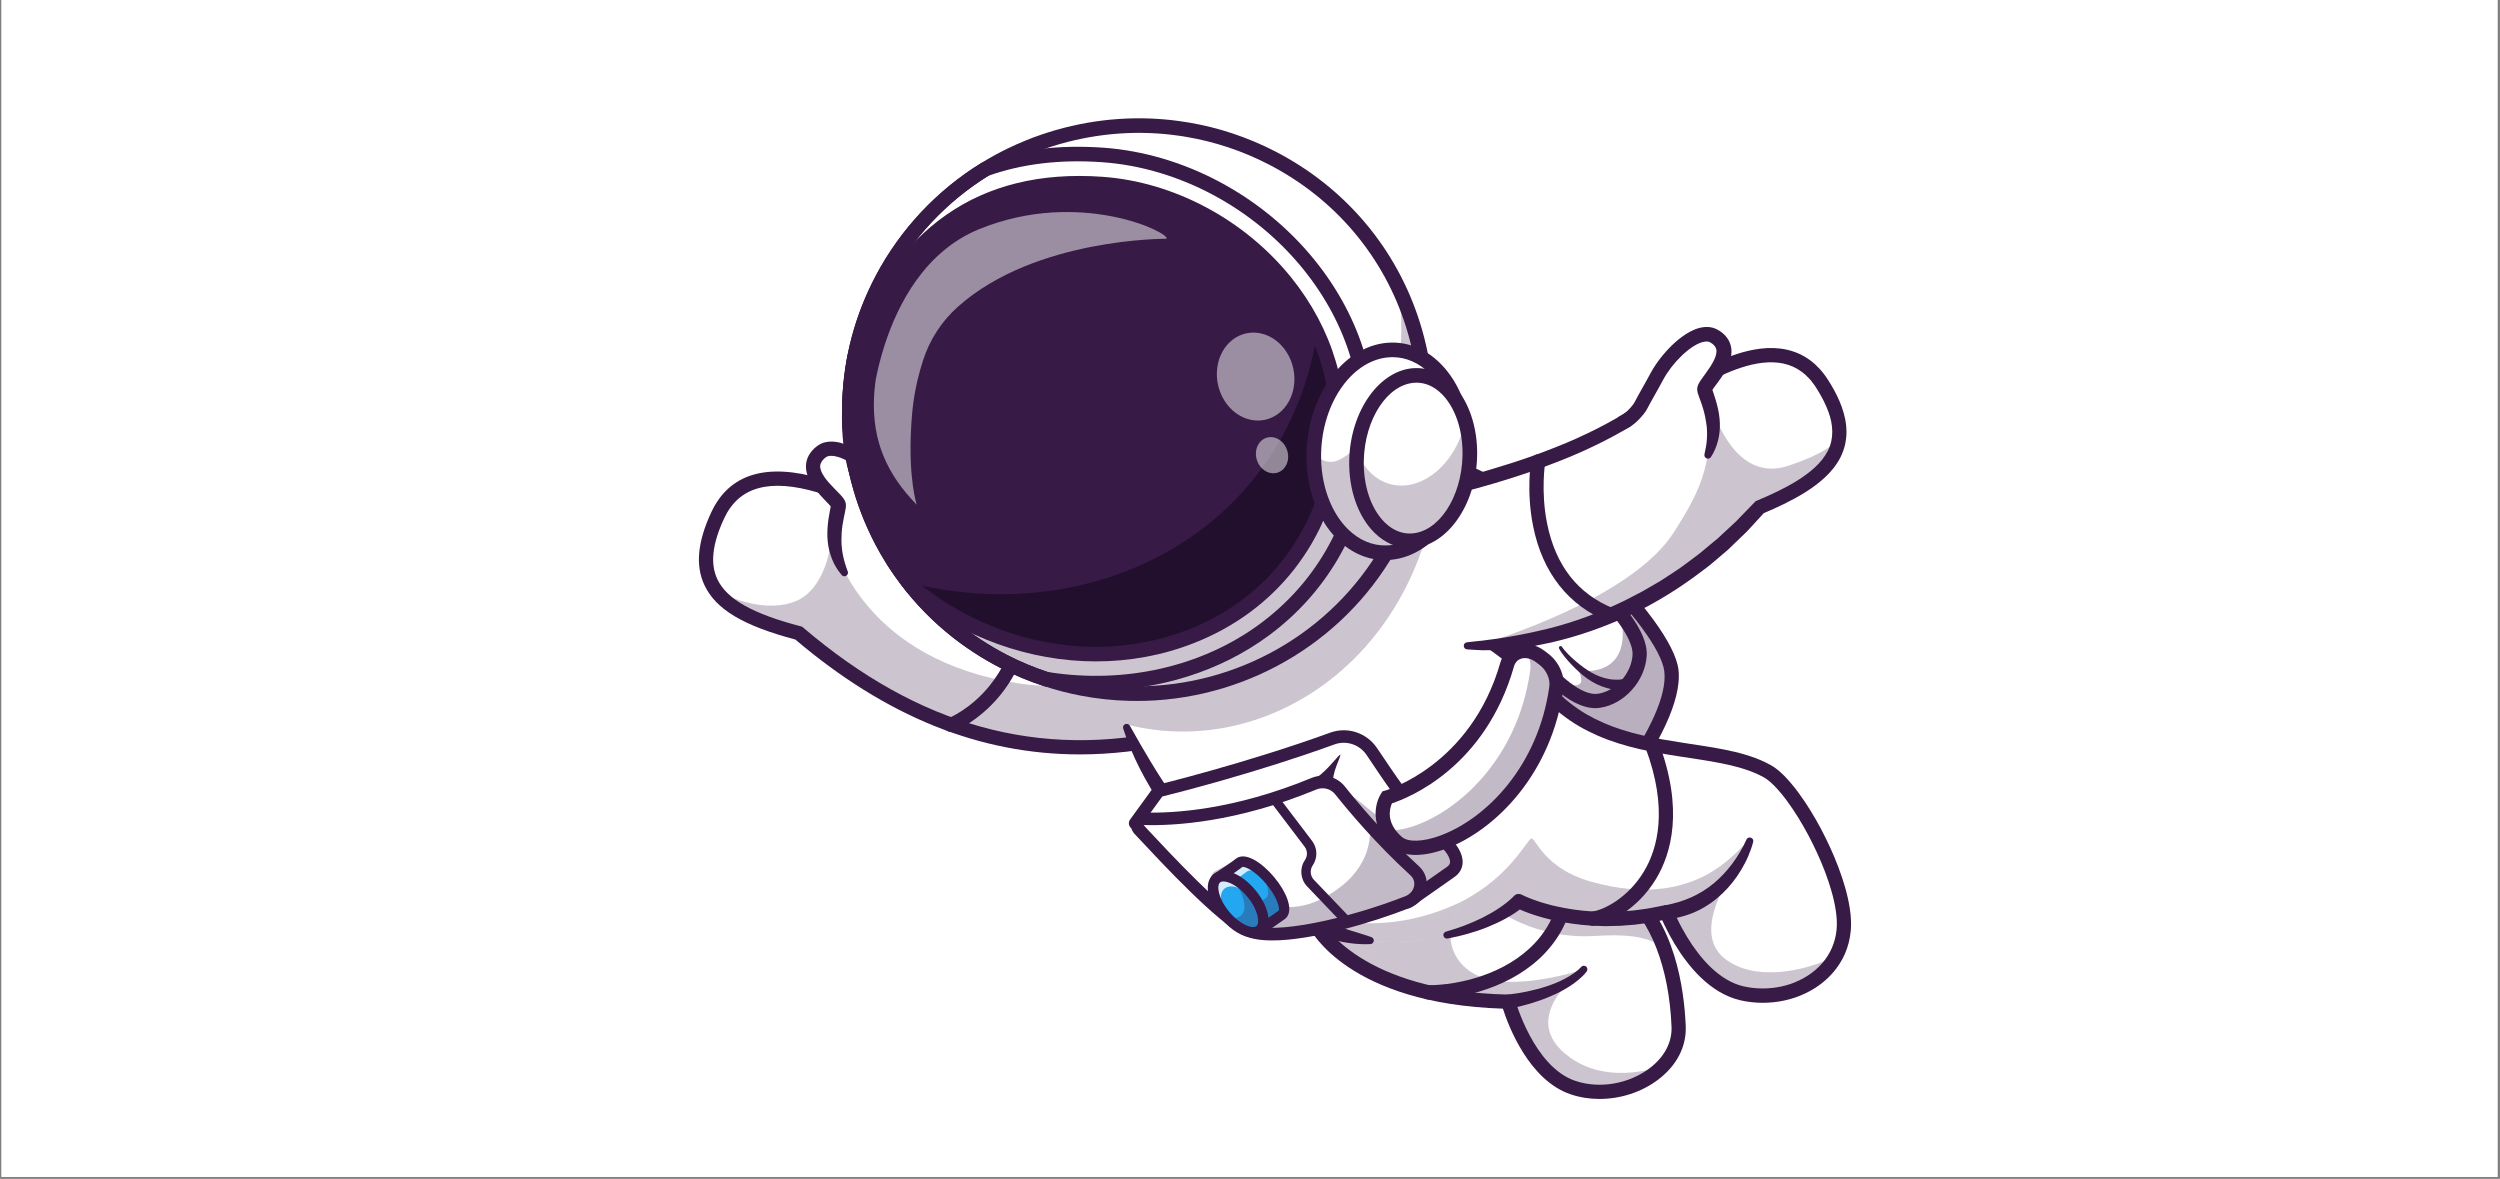 <svg xmlns="http://www.w3.org/2000/svg" xmlns:xlink="http://www.w3.org/1999/xlink" width="1722" zoomAndPan="magnify" viewBox="0 0 1291.5 609" height="812" preserveAspectRatio="xMidYMid meet" version="1.2"><rect x="0" y="0" width="1291.5" height="609" fill="#808080" stroke="none"/><defs><clipPath id="3b01a768af"><path d="M 0.809 0 L 1290.191 0 L 1290.191 608 L 0.809 608 Z M 0.809 0 "/></clipPath><clipPath id="dbbe62524e"><path d="M 676 399 L 871 399 L 871 567.719 L 676 567.719 Z M 676 399 "/></clipPath><clipPath id="0fdedba6b5"><path d="M 745 355 L 956.48 355 L 956.48 519 L 745 519 Z M 745 355 "/></clipPath><filter x="0%" y="0%" width="100%" filterUnits="objectBoundingBox" id="ac43714b80" height="100%"><feColorMatrix values="0 0 0 0 1 0 0 0 0 1 0 0 0 0 1 0 0 0 1 0" type="matrix" in="SourceGraphic"/></filter><clipPath id="f72aa8e259"><rect x="0" width="50" y="0" height="55"/></clipPath><clipPath id="0611665914"><rect x="0" width="23" y="0" height="24"/></clipPath></defs><g id="2eeb0e8851"><g clip-rule="nonzero" clip-path="url(#3b01a768af)"><path style=" stroke:none;fill-rule:nonzero;fill:#ffffff;fill-opacity:1;" d="M 0.809 0 L 1290.191 0 L 1290.191 608 L 0.809 608 Z M 0.809 0 "/><path style=" stroke:none;fill-rule:nonzero;fill:#ffffff;fill-opacity:1;" d="M 0.809 0 L 1290.191 0 L 1290.191 608 L 0.809 608 Z M 0.809 0 "/></g><path style=" stroke:none;fill-rule:nonzero;fill:#ffffff;fill-opacity:1;" d="M 810.387 438.848 C 810.387 438.848 818.406 430.168 828.219 417.699 C 830.137 415.246 832.121 412.668 834.125 409.957 C 834.445 409.531 834.766 409.105 835.086 408.68 C 836.043 407.379 837.004 406.059 837.965 404.734 C 851.742 385.484 865.18 362.246 863.473 346.559 C 860.656 320.934 792.77 256.273 754.828 242.926 C 744.824 239.41 730.875 245.059 717.141 253.715 C 717.055 253.777 716.949 253.84 716.863 253.883 C 706.797 260.238 696.855 268.188 688.73 275.266 C 688.008 275.887 687.301 276.504 686.621 277.121 C 685.234 278.336 683.934 279.531 682.676 280.66 C 681.715 281.555 680.777 282.41 679.902 283.219 C 673.59 289.082 669.664 293.176 669.664 293.176 L 683.336 307.332 L 690.309 314.535 L 703.234 327.926 L 707.137 331.977 Z M 810.387 438.848 "/><path style=" stroke:none;fill-rule:nonzero;fill:#371a45;fill-opacity:0.35;" d="M 683.312 307.352 L 690.266 314.559 L 785.645 413.242 L 810.387 438.848 C 810.387 438.848 810.559 438.652 810.879 438.312 C 810.961 438.207 811.07 438.102 811.176 437.973 C 811.262 437.863 811.367 437.758 811.477 437.652 C 811.559 437.566 811.625 437.48 811.711 437.395 C 811.73 437.355 811.773 437.332 811.793 437.289 C 811.945 437.141 812.094 436.949 812.266 436.758 C 812.305 436.715 812.328 436.672 812.371 436.629 C 812.5 436.48 812.648 436.309 812.797 436.137 C 813.012 435.902 813.223 435.668 813.438 435.414 C 813.586 435.223 813.758 435.051 813.926 434.859 C 814.098 434.668 814.27 434.453 814.461 434.262 C 814.695 434.008 814.93 433.73 815.164 433.453 C 815.656 432.875 816.188 432.281 816.723 431.641 C 817.211 431.086 817.723 430.488 818.234 429.871 C 818.832 429.145 819.473 428.398 820.133 427.609 C 822.543 424.711 825.297 421.363 828.195 417.676 C 828.75 416.953 829.328 416.227 829.902 415.48 C 830.309 414.969 830.711 414.438 831.117 413.902 C 832.098 412.625 833.102 411.281 834.105 409.938 C 849.098 389.836 865.309 363.676 863.43 346.535 C 861.125 325.43 814.676 277.867 777.156 254.27 C 806.312 278.656 833.121 309.59 834.852 325.492 C 835.703 333.359 832.289 343.574 826.852 354.297 C 824.527 358.859 818.109 359.051 815.422 354.68 C 815.398 354.637 815.379 354.617 815.355 354.574 C 810.41 346.598 803.816 338.457 794.84 330.25 C 775.578 312.66 745.379 290.082 703.852 290.531 C 702.895 290.551 694 298.121 683.312 307.352 Z M 683.312 307.352 "/><path style=" stroke:none;fill-rule:nonzero;fill:#371a45;fill-opacity:1;" d="M 810.449 444.195 L 664.547 293.219 L 666.996 290.66 C 667.594 290.039 681.801 275.309 699.672 261.516 C 724.414 242.414 743.375 234.996 756.043 239.453 C 795.648 253.395 864.176 319.203 867.121 346.172 C 870.68 378.621 815.441 438.805 813.094 441.34 Z M 674.762 293.219 L 810.281 433.453 C 821.199 421.109 862.598 372.418 859.805 346.961 C 858.609 336.109 842.891 314.855 819.77 292.789 C 796.055 270.172 770.695 252.391 753.59 246.379 C 733.863 239.43 692.188 275.715 674.762 293.219 Z M 674.762 293.219 "/><path style=" stroke:none;fill-rule:nonzero;fill:#ffffff;fill-opacity:1;" d="M 811.367 300.656 L 789.953 327.027 C 788.035 329.375 787.949 332.723 789.762 335.172 C 796.352 344.105 812.648 363.973 826.086 362.035 C 837.219 360.414 846.473 349.434 847.07 338.457 C 847.734 326.176 830.199 308.332 821.094 299.953 C 818.234 297.332 813.777 297.672 811.367 300.656 Z M 811.367 300.656 "/><path style=" stroke:none;fill-rule:nonzero;fill:#371a45;fill-opacity:0.35;" d="M 789.742 335.172 C 796.332 344.125 812.625 363.973 826.062 362.012 C 837.219 360.395 846.453 349.414 847.051 338.434 C 847.457 330.887 840.973 321.23 833.805 312.957 C 836.707 317.797 838.285 322.574 838.328 326.73 C 838.668 350.543 815.676 346.387 815.676 346.387 C 815.676 346.387 817.617 351.246 816.594 352.719 C 812.348 358.859 796.609 341.887 788.652 332.934 C 788.867 333.723 789.23 334.492 789.742 335.172 Z M 789.742 335.172 "/><path style=" stroke:none;fill-rule:nonzero;fill:#371a45;fill-opacity:1;" d="M 824.207 365.828 C 809.98 365.828 794.816 348.242 786.777 337.348 C 783.984 333.574 784.109 328.371 787.074 324.707 L 808.488 298.312 C 810.281 296.094 812.945 294.711 815.781 294.52 C 818.621 294.324 821.434 295.305 823.523 297.227 C 836.301 308.992 851.402 325.727 850.695 338.625 C 849.992 351.695 839.16 363.805 826.574 365.637 C 825.785 365.785 824.996 365.828 824.207 365.828 Z M 814.203 302.961 L 792.793 329.352 C 791.938 330.418 791.895 331.91 792.707 333 C 805.289 350.055 817.555 359.539 825.531 358.391 C 834.68 357.066 842.848 347.836 843.383 338.242 C 843.785 330.633 834.531 317.328 818.578 302.641 C 817.957 302.066 817.168 301.789 816.336 301.852 C 815.484 301.914 814.738 302.32 814.203 302.961 Z M 814.203 302.961 "/><path style=" stroke:none;fill-rule:nonzero;fill:#371a45;fill-opacity:1;" d="M 842.082 355.809 C 841.355 356.023 840.93 356.109 840.375 356.191 C 839.863 356.277 839.352 356.344 838.859 356.363 C 837.859 356.449 836.875 356.449 835.895 356.406 C 833.953 356.277 832.035 356 830.199 355.469 C 826.512 354.465 823.141 352.762 820.133 350.672 C 818.664 349.586 817.211 348.496 815.891 347.262 C 814.504 346.09 813.309 344.809 812.051 343.551 C 810.812 342.273 809.621 340.949 808.512 339.562 C 807.379 338.137 806.336 336.793 805.418 335.023 C 805.203 334.598 805.375 334.062 805.801 333.852 C 806.207 333.637 806.695 333.785 806.934 334.148 L 806.996 334.258 C 807.828 335.535 809.023 336.855 810.195 338.051 C 811.391 339.266 812.648 340.418 813.969 341.527 C 815.27 342.613 816.613 343.766 817.98 344.723 C 819.324 345.746 820.754 346.621 822.18 347.473 C 825.062 349.094 828.152 350.266 831.289 350.801 C 832.844 351.098 834.422 351.16 835.961 351.121 C 836.727 351.098 837.473 351.012 838.199 350.863 C 838.562 350.801 838.926 350.715 839.266 350.629 C 839.562 350.543 839.992 350.414 840.098 350.352 C 841.527 349.586 843.316 350.137 844.062 351.566 C 844.812 352.996 844.277 354.785 842.848 355.531 C 842.68 355.617 842.508 355.68 842.336 355.746 Z M 842.082 355.809 "/><path style=" stroke:none;fill-rule:nonzero;fill:#371a45;fill-opacity:1;" d="M 716.223 277.227 C 718.676 273.797 721.191 270.449 723.773 267.145 C 726.355 263.84 728.977 260.559 731.73 257.359 C 734.457 254.16 737.254 250.984 740.262 247.938 C 743.246 244.887 746.359 241.902 749.922 239.195 C 751.543 237.961 753.848 238.277 755.082 239.898 C 756.32 241.52 756 243.82 754.379 245.059 C 754.316 245.102 754.25 245.164 754.164 245.207 L 754.145 245.23 C 750.902 247.34 747.789 249.918 744.738 252.605 C 741.688 255.293 738.746 258.191 735.867 261.109 C 732.965 264.055 730.152 267.082 727.398 270.152 C 724.648 273.219 721.895 276.355 719.273 279.531 L 719.25 279.551 C 718.59 280.363 717.395 280.469 716.586 279.809 C 715.797 279.148 715.648 278.016 716.223 277.227 Z M 716.223 277.227 "/><path style=" stroke:none;fill-rule:nonzero;fill:#ffffff;fill-opacity:1;" d="M 663.031 297.758 L 642.535 327.648 L 608.219 377.66 L 606.297 380.453 C 598.703 382.18 591.219 383.48 583.816 384.418 C 520.367 392.414 464.871 371.605 412.66 327.051 C 392.652 321.805 377.617 315.391 370.109 305.41 C 363.094 296.094 362.645 283.668 370.812 266.164 C 381.988 242.246 406.859 245.934 423.578 250.855 C 432.578 253.523 453.758 260.004 466.215 266.57 C 471.719 269.469 477.605 272.113 483.766 274.477 C 530.773 292.707 594.566 296.969 632.02 297.781 C 650.852 298.227 663.031 297.758 663.031 297.758 Z M 663.031 297.758 "/><path style=" stroke:none;fill-rule:nonzero;fill:#371a45;fill-opacity:0.25;" d="M 435.777 278.359 C 435.887 278.613 435.949 279.191 435.973 279.977 C 435.695 278.68 435.672 278.082 435.777 278.359 Z M 435.777 278.359 "/><path style=" stroke:none;fill-rule:nonzero;fill:#371a45;fill-opacity:0.25;" d="M 642.512 327.648 L 608.195 377.66 L 606.277 380.453 C 598.684 382.18 591.199 383.48 583.797 384.418 C 520.344 392.414 464.848 371.605 412.637 327.051 C 392.633 321.805 377.598 315.391 370.09 305.41 C 382.16 311.145 397.922 315.879 410.973 310.613 C 425.648 304.688 429.422 283.348 429.379 276.91 C 431.492 287.25 448.297 340.93 525.762 352.973 C 572.941 360.309 624.938 336.621 642.512 327.648 Z M 642.512 327.648 "/><path style=" stroke:none;fill-rule:nonzero;fill:#371a45;fill-opacity:1;" d="M 557.82 389.727 C 506.098 389.727 457.66 370.094 410.891 330.398 C 383.844 323.191 369.77 314.77 363.902 302.258 C 359.168 292.172 360.34 279.871 367.465 264.609 C 376.766 244.719 395.98 238.898 424.602 247.34 C 438.039 251.305 456.469 257.297 467.898 263.328 C 534.656 298.527 661.602 294.133 662.883 294.09 C 664.93 294.027 666.613 295.605 666.699 297.629 C 666.785 299.656 665.184 301.359 663.16 301.445 C 657.871 301.637 532.973 305.965 464.465 269.852 C 455.957 265.375 441.07 259.875 422.512 254.418 C 397.582 247.062 381.754 251.41 374.121 267.742 C 367.977 280.895 366.805 291.172 370.559 299.164 C 375.398 309.484 388.664 317.008 413.578 323.531 L 414.387 323.746 L 415.027 324.301 C 474.66 375.145 536.938 392.371 605.465 376.895 C 607.449 376.445 609.41 377.684 609.859 379.664 C 610.309 381.648 609.07 383.609 607.086 384.055 C 590.324 387.828 573.898 389.727 557.82 389.727 Z M 557.82 389.727 "/><path style=" stroke:none;fill-rule:nonzero;fill:#371a45;fill-opacity:1;" d="M 491.254 378.129 C 489.781 378.129 488.375 377.234 487.82 375.762 C 487.094 373.867 488.031 371.754 489.93 371.031 C 490.082 370.969 501.383 366.469 511.324 354.105 C 524.695 337.477 529.473 315.195 525.551 287.91 C 525.25 285.906 526.66 284.027 528.664 283.75 C 530.668 283.453 532.547 284.859 532.824 286.863 C 538.133 323.723 527.02 346.449 516.785 359.051 C 505.566 372.82 493.09 377.703 492.574 377.895 C 492.129 378.043 491.68 378.129 491.254 378.129 Z M 491.254 378.129 "/><path style=" stroke:none;fill-rule:nonzero;fill:#ffffff;fill-opacity:1;" d="M 478.457 272.367 C 474.406 271.344 469.266 266.676 467.965 264.82 C 465.297 261.004 461.566 256.398 457.191 250.387 C 449.707 240.09 432.219 227.066 424.09 233.504 C 411.125 243.777 432.793 257.551 433.07 260.836 C 433.348 264.117 426.5 280.449 436.293 296.074 Z M 478.457 272.367 "/><path style=" stroke:none;fill-rule:nonzero;fill:#371a45;fill-opacity:1;" d="M 477.562 275.93 C 475.535 275.375 473.977 274.52 472.527 273.648 C 471.098 272.73 469.797 271.75 468.559 270.684 C 467.941 270.152 467.344 269.598 466.746 269 C 466.152 268.402 465.555 267.762 464.914 266.867 C 464.102 265.715 463.25 264.566 462.398 263.414 L 457.086 256.398 L 454.441 252.816 C 453.629 251.688 452.82 250.688 451.902 249.641 C 448.297 245.547 443.992 241.859 439.383 239.047 C 437.082 237.66 434.672 236.488 432.344 235.891 C 430.02 235.273 427.91 235.336 426.734 236.148 C 426.48 236.297 426.012 236.723 425.605 237.086 C 425.266 237.469 424.879 237.832 424.625 238.234 C 424.09 239.004 423.812 239.73 423.73 240.516 C 423.535 242.074 424.367 244.207 425.797 246.273 C 427.207 248.363 429.062 250.367 431.043 252.391 C 432.047 253.414 433.07 254.418 434.18 255.609 C 434.734 256.23 435.289 256.805 435.973 257.828 C 436.121 258.02 436.355 258.488 436.547 258.871 C 436.633 259 436.781 259.492 436.867 259.832 C 436.91 260.023 436.953 260.215 436.973 260.406 C 436.996 260.602 436.973 260.621 436.996 260.727 C 436.996 261.09 436.996 261.453 436.973 261.816 C 436.973 262.027 436.953 262.113 436.93 262.219 L 436.887 262.562 C 436.609 264.375 436.27 265.672 435.992 267.082 C 435.695 268.465 435.461 269.832 435.246 271.172 C 434.82 273.883 434.672 276.566 434.691 279.23 C 434.711 284.605 435.887 289.805 437.91 295.07 L 437.953 295.199 C 438.316 296.16 437.848 297.227 436.887 297.586 C 436.121 297.887 435.289 297.629 434.797 297.035 C 434.309 296.438 433.816 295.816 433.348 295.18 L 432.645 294.219 C 432.43 293.879 432.238 293.539 432.027 293.195 C 431.621 292.516 431.215 291.832 430.832 291.129 C 430.512 290.402 430.168 289.68 429.871 288.934 C 428.699 285.969 427.867 282.812 427.59 279.637 C 427.27 276.461 427.398 273.262 427.738 270.172 C 427.887 268.617 428.145 267.082 428.422 265.59 C 428.676 264.117 428.996 262.562 429.168 261.473 L 429.188 261.281 C 429.211 261.219 429.211 261.133 429.211 261.152 C 429.211 261.152 429.211 261.133 429.23 261.133 C 429.23 261.152 429.23 261.07 429.254 261.176 C 429.254 261.281 429.273 261.387 429.297 261.496 C 429.316 261.688 429.465 261.965 429.445 261.941 C 429.465 262.008 429.551 262.133 429.488 262.027 C 429.379 261.859 428.934 261.324 428.508 260.855 C 427.609 259.875 426.566 258.832 425.543 257.742 C 423.473 255.547 421.363 253.203 419.547 250.387 C 418.652 248.98 417.801 247.426 417.18 245.656 C 416.562 243.906 416.18 241.84 416.414 239.707 C 416.625 237.574 417.5 235.508 418.676 233.91 C 419.25 233.078 419.91 232.395 420.57 231.734 C 421.254 231.137 421.875 230.539 422.855 229.922 C 424.711 228.707 426.863 228.215 428.805 228.133 C 430.766 228.047 432.578 228.344 434.266 228.77 C 437.613 229.668 440.516 231.117 443.242 232.758 C 448.641 236.062 453.332 240.113 457.492 244.801 C 458.516 245.977 459.539 247.254 460.434 248.492 L 463.016 251.988 L 468.324 259 C 469.223 260.195 470.117 261.387 470.992 262.645 C 471.207 262.945 471.59 263.391 472.035 263.82 C 472.465 264.266 472.953 264.691 473.445 265.121 C 474.426 265.973 475.473 266.762 476.516 267.422 C 477.562 268.082 478.629 268.594 479.438 268.809 L 479.566 268.852 C 481.527 269.383 482.68 271.41 482.148 273.348 C 481.551 275.309 479.523 276.461 477.562 275.93 Z M 477.562 275.93 "/><path style=" stroke:none;fill-rule:nonzero;fill:#ffffff;fill-opacity:1;" d="M 859.207 550.473 C 848.562 561.875 829.176 567.441 812.648 561.875 C 788.973 553.926 779.164 517.492 779.164 517.492 C 698.711 515.742 679.73 477.688 679.73 477.688 L 704.984 441.832 L 732.324 402.965 C 744.184 417.633 758.516 426.93 773.043 433.582 C 799.082 445.539 825.699 449.016 839.438 459.93 C 848.5 467.094 855.07 477.477 859.57 489.477 C 864.219 501.887 866.609 516.062 867.207 530.281 C 867.504 538 864.391 544.93 859.207 550.473 Z M 859.207 550.473 "/><path style=" stroke:none;fill-rule:nonzero;fill:#371a45;fill-opacity:0.25;" d="M 859.547 489.477 C 850.719 483.379 839.051 482.57 824.188 483.508 C 792.492 485.512 771.977 468.992 771.977 468.992 L 773.02 433.602 C 799.062 445.562 825.68 449.035 839.414 459.953 C 848.48 467.113 855.07 477.477 859.547 489.477 Z M 859.547 489.477 "/><path style=" stroke:none;fill-rule:nonzero;fill:#371a45;fill-opacity:0.25;" d="M 859.207 550.473 C 848.562 561.875 829.176 567.441 812.648 561.875 C 788.973 553.926 779.164 517.492 779.164 517.492 C 698.711 515.742 679.73 477.688 679.73 477.688 L 704.984 441.832 C 718.035 453.898 749.324 482.613 749.324 482.613 C 749.324 482.613 748.172 496 762.121 503.422 C 780.551 513.207 817.402 501.031 818.215 500.754 C 817.277 501.418 782.34 525.891 811.238 546.422 C 829.754 559.551 852.766 552.773 859.207 550.473 Z M 859.207 550.473 "/><g clip-rule="nonzero" clip-path="url(#dbbe62524e)"><path style=" stroke:none;fill-rule:nonzero;fill:#371a45;fill-opacity:1;" d="M 826.297 567.719 C 821.223 567.719 816.188 566.949 811.477 565.352 C 789.828 558.082 779.246 529.941 776.391 521.074 C 696.898 518.535 677.234 480.93 676.426 479.309 C 675.527 477.496 676.254 475.281 678.066 474.383 C 679.879 473.488 682.078 474.215 682.992 476.027 C 683.25 476.539 702.531 512.141 779.227 513.801 C 780.867 513.844 782.277 514.953 782.703 516.512 C 782.789 516.852 792.301 551.152 813.82 558.379 C 826.254 562.559 841.27 560.043 852.039 551.965 C 859.762 546.164 863.855 538.512 863.516 530.41 C 862.258 499.711 852.637 475.066 837.152 462.785 C 829.84 456.988 818.215 453.301 804.734 449.035 C 780.867 441.469 751.16 432.066 729.469 405.246 C 728.188 403.668 728.445 401.367 730.023 400.09 C 731.602 398.809 733.902 399.066 735.184 400.641 C 755.488 425.758 784.023 434.797 806.953 442.043 C 821.113 446.52 833.336 450.402 841.719 457.031 C 865.223 475.641 870.062 510.797 870.852 530.113 C 871.277 540.707 866.18 550.555 856.457 557.848 C 847.859 564.309 836.984 567.719 826.297 567.719 Z M 826.297 567.719 "/></g><path style=" stroke:none;fill-rule:nonzero;fill:#371a45;fill-opacity:1;" d="M 737.68 516.297 C 735.652 516.297 734.012 514.656 734.012 512.629 C 734.012 510.605 735.652 508.965 737.68 508.965 C 753.824 508.965 778.031 503.23 793.07 487.027 C 802.902 476.453 807.273 463.02 806.102 447.098 C 805.949 445.07 807.465 443.301 809.492 443.152 C 811.516 443.004 813.289 444.516 813.438 446.543 C 814.781 464.578 809.746 479.883 798.465 492.016 C 781.809 509.945 755.316 516.297 737.68 516.297 Z M 737.68 516.297 "/><path style=" stroke:none;fill-rule:nonzero;fill:#371a45;fill-opacity:1;" d="M 819.707 501.82 C 819.324 502.355 819.047 502.676 818.703 503.059 C 818.387 503.422 818.043 503.781 817.703 504.125 C 817.02 504.805 816.316 505.445 815.57 506.062 C 814.844 506.684 814.078 507.238 813.332 507.832 C 812.562 508.367 811.793 508.922 811.004 509.434 C 807.848 511.5 804.5 513.184 801.066 514.656 C 797.652 516.168 794.113 517.34 790.551 518.449 L 785.176 519.898 L 779.758 521.113 C 777.777 521.562 775.812 520.305 775.367 518.32 C 774.918 516.34 776.176 514.379 778.16 513.93 C 778.266 513.91 778.352 513.887 778.457 513.867 L 778.609 513.844 L 783.812 513.141 L 788.973 512.203 C 792.387 511.438 795.797 510.625 799.082 509.496 C 802.391 508.41 805.629 507.109 808.66 505.469 C 809.426 505.062 810.152 504.613 810.898 504.188 C 811.602 503.719 812.348 503.27 813.031 502.781 C 813.734 502.289 814.398 501.777 815.035 501.246 C 815.336 500.969 815.656 500.691 815.953 500.414 C 816.23 500.16 816.551 499.816 816.723 499.625 L 816.848 499.496 C 817.531 498.75 818.684 498.688 819.43 499.348 C 820.133 500.008 820.242 501.074 819.707 501.82 Z M 819.707 501.82 "/><path style=" stroke:none;fill-rule:nonzero;fill:#ffffff;fill-opacity:1;" d="M 786.969 463.918 C 706.711 521.113 623.359 461.25 586.035 384.461 C 584.371 381.031 582.793 377.555 581.324 374.059 C 575.352 359.988 570.957 345.535 568.418 331.23 L 632.871 300.297 L 678.43 278.422 L 693.34 271.258 C 704.898 284.027 716.16 293.855 726.953 302.043 C 743.672 314.727 759.285 323.574 773.234 333.66 C 787.652 344.062 800.297 355.746 810.516 374.293 C 828.816 407.57 817.637 442.066 786.969 463.918 Z M 786.969 463.918 "/><path style=" stroke:none;fill-rule:nonzero;fill:#371a45;fill-opacity:0.25;" d="M 786.969 463.918 C 734.332 501.438 680.371 488.582 638.953 453.664 C 678.41 480.949 726.91 488.027 774.344 454.238 C 805.012 432.387 816.188 397.891 797.887 364.637 C 790.254 350.777 781.297 340.781 771.227 332.23 C 771.91 332.699 772.57 333.191 773.254 333.68 C 787.672 344.082 800.32 355.766 810.535 374.312 C 828.816 407.57 817.637 442.066 786.969 463.918 Z M 786.969 463.918 "/><path style=" stroke:none;fill-rule:nonzero;fill:#371a45;fill-opacity:1;" d="M 786.969 467.605 C 785.816 467.605 784.688 467.07 783.984 466.07 C 782.809 464.43 783.195 462.125 784.836 460.953 C 815.484 439.121 824.078 406.613 807.293 376.125 C 793.348 350.777 774.469 338.5 752.652 324.277 C 733.969 312.105 712.789 298.312 690.609 273.797 C 689.242 272.281 689.371 269.957 690.863 268.617 C 692.379 267.25 694.684 267.379 696.047 268.871 C 717.59 292.684 738.34 306.199 756.66 318.141 C 779.312 332.891 798.891 345.641 813.734 372.609 C 832.184 406.121 822.523 443.152 789.102 466.965 C 788.461 467.371 787.715 467.605 786.969 467.605 Z M 786.969 467.605 "/><path style=" stroke:none;fill-rule:nonzero;fill:#371a45;fill-opacity:1;" d="M 583.668 374.891 C 590.77 387.555 597.98 399.938 606.234 411.688 C 610.371 417.547 614.785 423.176 619.457 428.59 C 624.129 434.008 629.055 439.188 634.281 444.047 C 639.527 448.887 644.922 453.535 650.66 457.715 C 656.398 461.914 662.391 465.73 668.598 469.141 C 671.734 470.801 674.891 472.402 678.133 473.809 C 679.73 474.555 681.395 475.195 683.059 475.855 C 684.68 476.516 686.301 477.07 687.984 477.625 C 691.355 478.711 694.746 479.777 698.137 480.824 C 701.551 481.867 704.961 482.891 708.418 484.086 L 708.461 484.105 C 709.441 484.445 709.953 485.492 709.613 486.473 C 709.355 487.219 708.672 487.688 707.926 487.73 C 692.805 488.434 678.238 482.719 664.906 476.07 C 658.23 472.656 651.875 468.648 645.82 464.277 C 639.762 459.91 634.023 455.113 628.629 449.973 C 617.793 439.742 608.301 428.207 600.008 415.93 C 591.711 403.672 584.758 390.43 580.234 376.359 C 579.914 375.379 580.449 374.355 581.43 374.035 C 582.348 373.758 583.242 374.145 583.668 374.891 Z M 583.668 374.891 "/><path style=" stroke:none;fill-rule:nonzero;fill:#ffffff;fill-opacity:1;" d="M 948.508 493.848 C 939.957 509.625 919.48 517.598 900.027 513.227 C 874.906 507.578 860.957 471.25 860.957 471.25 C 814.844 481.738 784.645 465.559 784.645 465.559 C 784.645 465.559 773.617 476.965 747.449 483.062 L 754.828 465.855 L 800.727 358.773 C 833.91 393.523 884.93 382.562 913.23 398.574 C 927.371 406.547 951.281 449.59 952.559 475.281 C 952.945 482.25 951.41 488.496 948.508 493.848 Z M 948.508 493.848 "/><path style=" stroke:none;fill-rule:nonzero;fill:#371a45;fill-opacity:0.25;" d="M 948.508 493.848 C 939.957 509.625 919.48 517.598 900.027 513.227 C 874.906 507.578 860.957 471.25 860.957 471.25 C 814.844 481.738 784.645 465.559 784.645 465.559 C 784.645 465.559 773.617 476.965 747.449 483.062 L 754.828 465.855 C 780.547 452.766 789.082 433.133 791.234 433.133 C 793.367 433.133 797.887 448.633 821.668 455.391 C 880.277 472.02 900.051 433.898 903.953 434.367 C 907.855 434.84 868.293 477.645 891.199 495.363 C 906.449 507.152 931.938 502.098 948.508 493.848 Z M 948.508 493.848 "/><g clip-rule="nonzero" clip-path="url(#0fdedba6b5)"><path style=" stroke:none;fill-rule:nonzero;fill:#371a45;fill-opacity:1;" d="M 803.391 356.234 C 808.125 361.16 813.523 365.402 819.41 368.898 C 825.34 372.309 831.695 375.082 838.328 377.129 C 851.594 381.348 865.711 383.098 879.938 385.336 C 883.5 385.891 887.082 386.488 890.668 387.211 C 894.25 387.914 897.855 388.746 901.438 389.812 C 905.02 390.879 908.582 392.156 912.035 393.82 L 914.598 395.164 C 915 395.355 915.492 395.676 915.941 395.953 C 916.41 396.23 916.836 396.527 917.242 396.848 C 918.926 398.062 920.355 399.406 921.719 400.75 C 927.074 406.25 931.273 412.305 935.18 418.527 C 939.039 424.777 942.449 431.234 945.5 437.906 C 948.531 444.559 951.176 451.426 953.223 458.543 C 954.223 462.105 955.078 465.75 955.633 469.504 C 955.758 470.441 955.867 471.398 955.996 472.336 L 956.207 475.215 C 956.23 476.195 956.273 477.176 956.25 478.156 C 956.188 479.137 956.188 480.117 956.078 481.102 C 955.695 485.023 954.715 488.922 953.156 492.57 C 951.602 496.234 949.402 499.605 946.824 502.566 C 941.641 508.559 934.773 512.758 927.48 515.297 C 920.141 517.789 912.312 518.578 904.656 517.703 C 903.699 517.574 902.758 517.426 901.801 517.301 C 900.859 517.105 899.922 516.938 898.961 516.723 C 897.023 516.234 895.102 515.656 893.27 514.867 C 889.602 513.332 886.25 511.289 883.203 508.922 C 877.102 504.188 872.238 498.348 868.035 492.207 C 865.945 489.117 864.047 485.938 862.301 482.676 C 861.426 481.059 860.594 479.395 859.781 477.73 C 858.973 476.047 858.246 474.406 857.5 472.551 L 861.746 474.812 L 856.84 475.77 L 854.387 476.262 C 853.578 476.43 852.746 476.582 851.934 476.688 L 846.984 477.367 C 846.156 477.477 845.344 477.605 844.512 477.688 L 842.016 477.879 L 837.027 478.266 L 832.035 478.391 L 829.539 478.457 L 827.043 478.371 C 825.379 478.309 823.719 478.285 822.031 478.18 C 815.355 477.754 808.723 476.816 802.195 475.324 L 799.746 474.746 L 797.312 474.086 C 795.691 473.66 794.094 473.125 792.473 472.637 C 790.871 472.102 789.273 471.551 787.695 470.91 C 786.906 470.59 786.117 470.293 785.328 469.93 C 784.516 469.586 783.789 469.246 782.875 468.777 L 787.246 468.094 C 786.754 468.543 786.434 468.82 786.051 469.141 C 785.668 469.461 785.305 469.715 784.922 470.016 C 784.176 470.566 783.406 471.121 782.641 471.613 C 781.102 472.637 779.547 473.574 777.969 474.449 C 774.789 476.195 771.527 477.688 768.223 479.031 C 764.914 480.355 761.523 481.461 758.133 482.422 C 756.449 482.934 754.719 483.297 753.016 483.742 L 747.852 484.832 C 746.852 485.043 745.891 484.402 745.676 483.422 C 745.484 482.484 746.039 481.57 746.938 481.293 L 747.02 481.27 L 751.906 479.777 C 753.504 479.203 755.125 478.691 756.703 478.074 C 759.883 476.859 762.977 475.516 765.98 474.023 C 768.969 472.508 771.891 470.844 774.621 468.992 C 775.984 468.055 777.328 467.094 778.586 466.07 C 779.227 465.578 779.824 465.047 780.422 464.516 C 780.699 464.258 781.02 463.98 781.273 463.727 C 781.531 463.469 781.852 463.148 781.977 463 C 783 461.785 784.688 461.488 786.051 462.168 L 786.371 462.316 C 786.906 462.594 787.652 462.938 788.332 463.234 C 789.016 463.555 789.742 463.832 790.445 464.109 C 791.875 464.684 793.348 465.195 794.816 465.688 C 796.309 466.156 797.781 466.645 799.297 467.031 L 801.559 467.648 L 803.84 468.18 C 809.961 469.566 816.211 470.461 822.5 470.844 C 824.078 470.953 825.656 470.953 827.215 471.016 L 829.582 471.078 L 831.949 471.016 L 836.684 470.91 L 841.398 470.547 L 843.766 470.355 C 844.555 470.27 845.324 470.141 846.113 470.059 L 850.805 469.418 C 851.594 469.332 852.359 469.184 853.148 469.012 L 855.477 468.543 L 860.125 467.625 L 860.211 467.605 C 862 467.266 863.73 468.246 864.367 469.887 C 864.965 471.355 865.691 473 866.418 474.555 C 867.164 476.109 867.93 477.668 868.762 479.18 C 870.406 482.23 872.195 485.191 874.117 488.051 C 877.996 493.719 882.453 499.008 887.703 503.078 C 890.324 505.105 893.141 506.809 896.082 508.047 C 897.555 508.688 899.07 509.133 900.605 509.52 C 901.395 509.711 902.227 509.836 903.035 510.008 L 905.488 510.348 C 912.078 511.094 918.84 510.414 925.09 508.281 C 931.297 506.105 937.055 502.547 941.277 497.664 C 945.566 492.824 948.168 486.727 948.766 480.312 C 949.086 477.113 948.871 473.852 948.379 470.484 C 947.891 467.137 947.121 463.789 946.164 460.441 C 944.266 453.789 941.746 447.223 938.824 440.852 C 935.902 434.477 932.617 428.25 928.93 422.305 C 925.238 416.398 921.188 410.621 916.516 405.844 C 915.344 404.695 914.148 403.562 912.91 402.691 C 912.613 402.453 912.293 402.242 911.996 402.07 C 911.676 401.879 911.418 401.688 911.035 401.496 L 908.84 400.344 C 905.832 398.895 902.633 397.742 899.348 396.762 C 896.062 395.781 892.672 394.992 889.215 394.312 C 885.781 393.629 882.285 393.031 878.766 392.477 C 864.711 390.262 850.207 388.492 836.086 384.016 C 829.027 381.84 822.141 378.855 815.656 375.125 C 809.215 371.309 803.242 366.617 798.039 361.203 C 796.629 359.73 796.672 357.41 798.145 356 C 799.637 354.699 801.984 354.766 803.391 356.234 Z M 803.391 356.234 "/></g><path style=" stroke:none;fill-rule:nonzero;fill:#371a45;fill-opacity:1;" d="M 905.703 434.902 C 905.043 437.523 904.145 439.891 903.145 442.277 C 902.141 444.664 900.926 446.945 899.602 449.184 C 896.957 453.664 893.715 457.82 889.898 461.488 C 887.98 463.297 885.93 465.023 883.754 466.559 C 881.559 468.074 879.254 469.461 876.824 470.59 C 871.984 472.891 866.734 474.32 861.469 474.895 C 859.441 475.109 857.629 473.66 857.414 471.633 C 857.203 469.715 858.504 467.988 860.359 467.648 L 860.445 467.625 C 864.988 466.754 869.402 465.473 873.582 463.617 C 875.672 462.68 877.676 461.594 879.66 460.398 C 881.602 459.164 883.5 457.84 885.293 456.348 C 888.875 453.387 892.094 449.91 894.953 446.117 C 896.383 444.219 897.66 442.191 898.898 440.145 C 900.113 438.121 901.246 435.902 902.16 433.836 L 902.203 433.73 C 902.609 432.793 903.699 432.387 904.637 432.793 C 905.512 433.152 905.914 434.051 905.703 434.902 Z M 905.703 434.902 "/><path style=" stroke:none;fill-rule:nonzero;fill:#ffffff;fill-opacity:1;" d="M 949.98 226.66 C 947.91 241.797 932.406 252.242 909.031 261.984 C 866.098 310.293 814.398 328.754 774.684 332.723 C 770.887 333.105 767.176 333.359 763.613 333.488 C 761.652 333.574 759.734 333.594 757.836 333.594 L 722.133 308.121 L 676.082 275.266 L 664.758 267.188 C 664.758 267.188 699.5 263.711 741.242 253.949 C 778.332 245.27 820.922 231.629 849.566 211.055 C 860.656 203.082 880.086 194.043 888.406 190.289 C 903.805 183.32 927.18 176.453 941.086 197.945 C 948.379 209.242 951.09 218.602 949.98 226.66 Z M 949.98 226.66 "/><path style=" stroke:none;fill-rule:nonzero;fill:#371a45;fill-opacity:0.25;" d="M 949.98 226.66 C 947.91 241.797 932.406 252.242 909.031 261.984 C 861.98 314.918 804.395 332.039 763.613 333.488 C 787.887 325.812 845.301 305.07 864.559 275.203 C 880.707 250.176 884.758 237.574 882.539 207.43 C 881.816 197.434 890.582 251.797 924.086 240.539 C 936.203 236.445 944.711 232.332 949.98 226.66 Z M 949.98 226.66 "/><path style=" stroke:none;fill-rule:nonzero;fill:#371a45;fill-opacity:1;" d="M 664.395 263.543 C 672.246 262.711 680.18 261.602 688.07 260.406 C 695.961 259.215 703.832 257.871 711.68 256.398 C 727.355 253.457 742.949 250.004 758.324 245.867 C 766.023 243.82 773.66 241.539 781.211 239.109 C 788.781 236.68 796.246 233.973 803.625 231.051 C 811.004 228.152 818.215 224.891 825.254 221.332 C 828.793 219.582 832.207 217.621 835.641 215.703 L 840.652 212.609 C 842.336 211.609 843.895 210.438 845.535 209.348 L 847.988 207.664 C 848.84 207.066 849.715 206.449 850.59 205.918 C 852.316 204.766 854.09 203.699 855.859 202.656 C 859.398 200.566 862.961 198.625 866.566 196.75 C 873.797 192.996 881.027 189.566 888.492 186.238 C 896.062 182.977 904.188 180.27 912.934 179.824 C 917.285 179.633 921.805 180.059 926.113 181.484 C 930.441 182.852 934.43 185.258 937.758 188.285 C 939.379 189.82 940.938 191.441 942.238 193.211 C 942.941 194.062 943.496 195 944.137 195.898 L 945.801 198.562 C 947.953 202.145 949.895 205.938 951.367 209.988 C 952.836 214.039 953.883 218.41 953.883 222.973 C 953.926 225.23 953.625 227.535 953.137 229.793 C 952.625 232.055 951.77 234.207 950.789 236.254 C 948.699 240.305 945.844 243.801 942.664 246.723 C 939.484 249.664 936.051 252.137 932.512 254.375 C 925.41 258.789 917.965 262.242 910.457 265.395 L 911.781 264.438 L 904.379 272.496 L 902.523 274.5 C 901.883 275.141 901.223 275.758 900.562 276.398 L 896.617 280.191 L 892.672 283.988 L 888.512 287.547 C 885.719 289.891 882.988 292.344 880.004 294.453 C 868.422 303.344 855.965 311.211 842.719 317.434 C 829.52 323.723 815.633 328.605 801.387 331.91 L 796.012 333.02 C 794.219 333.383 792.43 333.766 790.617 334.02 C 786.988 334.512 783.387 335.129 779.738 335.363 L 774.277 335.789 L 768.797 335.898 L 766.066 335.918 C 765.148 335.898 764.234 335.855 763.336 335.812 C 761.523 335.727 759.691 335.621 757.879 335.473 C 756.852 335.406 756.105 334.512 756.172 333.512 C 756.234 332.613 756.918 331.934 757.77 331.824 L 757.855 331.805 C 759.625 331.59 761.395 331.379 763.168 331.207 L 765.812 330.953 L 768.457 330.59 L 773.723 329.906 L 778.949 329.055 C 785.922 327.945 792.812 326.41 799.66 324.789 C 813.332 321.379 826.574 316.414 839.242 310.293 L 848.605 305.434 L 857.734 300.125 C 860.699 298.25 863.621 296.266 866.566 294.348 C 868.059 293.41 869.445 292.32 870.852 291.277 L 875.098 288.121 C 877.977 286.098 880.598 283.73 883.328 281.492 L 887.402 278.125 L 891.285 274.52 L 895.168 270.918 C 895.805 270.32 896.469 269.723 897.105 269.105 L 898.941 267.188 L 906.32 259.578 L 906.98 258.895 L 907.664 258.617 C 914.938 255.57 922.105 252.242 928.629 248.172 C 931.871 246.125 934.965 243.887 937.672 241.371 C 940.383 238.855 942.645 236.02 944.242 232.949 C 947.441 226.789 947.121 219.453 944.477 212.527 C 943.199 209.051 941.469 205.66 939.508 202.379 L 937.992 199.926 C 937.461 199.203 936.992 198.391 936.414 197.711 C 935.348 196.238 934.09 194.961 932.812 193.742 C 930.188 191.379 927.18 189.566 923.852 188.5 C 920.527 187.391 916.922 187.051 913.273 187.199 C 905.938 187.539 898.535 189.93 891.434 192.996 C 884.227 196.219 876.996 199.648 869.977 203.293 C 866.457 205.129 862.98 207.004 859.613 209.008 C 857.926 210.012 856.266 211.035 854.645 212.078 C 853.812 212.59 853.043 213.145 852.254 213.699 L 849.738 215.402 C 848.031 216.535 846.367 217.77 844.617 218.816 L 839.395 222.035 C 835.832 224.039 832.293 226.062 828.621 227.875 C 821.352 231.562 813.926 234.91 806.379 237.875 C 798.828 240.859 791.215 243.629 783.512 246.102 C 775.812 248.598 768.07 250.898 760.266 252.969 C 744.676 257.168 728.891 260.641 713.047 263.625 C 705.109 265.121 697.176 266.461 689.199 267.676 C 681.223 268.895 673.27 269.98 665.164 270.855 C 663.137 271.066 661.324 269.617 661.109 267.594 C 660.898 265.566 662.348 263.754 664.375 263.543 Z M 664.395 263.543 "/><path style=" stroke:none;fill-rule:nonzero;fill:#371a45;fill-opacity:0.25;" d="M 741.07 257.934 C 738.832 271.855 734.672 285.672 728.445 298.973 C 727.953 300.02 727.441 301.062 726.93 302.086 C 725.586 304.793 724.18 307.457 722.688 310.039 C 699.16 351.117 659.215 375.465 617.473 377.746 C 615 377.875 612.504 377.938 610.031 377.918 C 609.922 377.918 609.84 377.918 609.73 377.918 C 602.992 377.852 596.23 377.191 589.512 375.934 C 586.762 375.422 584.031 374.805 581.301 374.078 C 575.328 360.008 570.938 345.555 568.398 331.25 L 632.852 300.316 L 678.41 278.445 L 667.508 270.684 C 667.531 270.664 700.93 267.336 741.07 257.934 Z M 741.07 257.934 "/><path style=" stroke:none;fill-rule:nonzero;fill:#ffffff;fill-opacity:1;" d="M 451.668 271.492 C 461.734 293.879 477.539 313.875 498.312 329.16 C 502.559 332.273 506.992 335.195 511.621 337.879 C 513.883 339.203 516.188 340.461 518.555 341.695 C 525.676 345.363 532.973 348.391 540.352 350.82 C 546.727 352.93 553.168 354.574 559.652 355.789 C 567.48 357.258 575.352 358.07 583.18 358.281 C 586.035 358.348 588.895 358.348 591.73 358.262 C 643.812 356.66 693.617 328.16 719.551 279.383 C 757.793 207.539 729.746 118.938 656.973 81.5 C 642.961 74.297 628.289 69.5 613.465 67.004 C 611.738 66.707 609.988 66.43 608.238 66.215 C 603.566 65.598 598.898 65.172 594.227 65 C 583.434 64.574 572.684 65.32 562.168 67.176 C 551.656 69.008 541.355 71.973 531.5 75.957 C 528.363 77.215 525.273 78.602 522.223 80.074 C 517.656 82.289 513.18 84.742 508.828 87.449 C 487.16 100.816 468.668 119.875 455.934 143.816 C 433.988 185.152 433.922 232.012 451.668 271.492 Z M 451.668 271.492 "/><path style=" stroke:none;fill-rule:nonzero;fill:#371a45;fill-opacity:1;" d="M 587.102 358.707 C 585.781 358.707 584.48 358.688 583.18 358.664 C 575.223 358.453 567.289 357.602 559.59 356.148 C 553 354.914 546.492 353.25 540.246 351.184 C 532.781 348.73 525.422 345.66 518.383 342.039 C 515.801 340.695 513.52 339.438 511.43 338.223 C 506.887 335.578 502.387 332.637 498.102 329.48 C 477.797 314.559 461.629 294.559 451.328 271.664 C 432.75 230.348 434.328 183.703 455.637 143.645 C 467.965 120.473 486.285 100.945 508.656 87.129 C 512.902 84.508 517.402 82.012 522.074 79.73 C 525.059 78.281 528.195 76.875 531.371 75.594 C 541.27 71.586 551.613 68.625 562.129 66.789 C 572.75 64.914 583.539 64.191 594.27 64.617 C 598.918 64.809 603.652 65.215 608.301 65.832 C 610.156 66.066 611.887 66.32 613.527 66.621 C 628.629 69.18 643.301 74.059 657.145 81.16 C 692.57 99.387 718.59 130.172 730.363 167.82 C 742.051 205.172 738.34 244.867 719.871 279.551 C 694.809 326.688 645.691 356.98 591.711 358.625 C 590.215 358.688 588.66 358.707 587.102 358.707 Z M 452.012 271.344 C 462.246 294.133 478.352 314.004 498.527 328.863 C 502.793 331.996 507.27 334.938 511.793 337.559 C 513.883 338.777 516.145 340.035 518.703 341.355 C 525.699 344.957 533.035 348.027 540.457 350.457 C 546.664 352.504 553.148 354.188 559.719 355.402 C 567.375 356.855 575.285 357.684 583.18 357.898 C 586.016 357.961 588.895 357.961 591.711 357.879 C 645.414 356.234 694.277 326.09 719.211 279.191 C 737.574 244.676 741.285 205.191 729.637 168.035 C 717.906 130.578 692.035 99.961 656.781 81.82 C 643.023 74.766 628.438 69.883 613.398 67.344 C 611.758 67.047 610.051 66.789 608.195 66.555 C 603.547 65.938 598.855 65.531 594.227 65.34 C 583.562 64.914 572.812 65.66 562.254 67.516 C 551.781 69.348 541.504 72.289 531.648 76.277 C 528.492 77.559 525.355 78.941 522.395 80.391 C 517.742 82.652 513.266 85.125 509.043 87.746 C 486.773 101.477 468.539 120.918 456.277 143.965 C 435.098 183.832 433.539 230.242 452.012 271.344 Z M 452.012 271.344 "/><path style=" stroke:none;fill-rule:nonzero;fill:#371a45;fill-opacity:0.25;" d="M 719.57 279.383 C 693.637 328.16 643.836 356.684 591.73 358.262 C 588.895 358.348 586.035 358.348 583.18 358.281 C 575.328 358.07 567.461 357.238 559.652 355.789 C 553.168 354.574 546.727 352.93 540.352 350.82 C 532.949 348.391 525.676 345.363 518.531 341.695 C 516.188 340.461 513.863 339.203 511.602 337.879 C 506.973 335.172 502.535 332.254 498.293 329.141 C 477.52 313.855 461.715 293.879 451.648 271.473 C 446.125 259.172 442.305 246.145 440.363 232.801 C 450.473 253.949 465.766 272.816 485.582 287.398 C 489.824 290.512 494.238 293.43 498.891 296.137 C 501.129 297.461 503.453 298.719 505.82 299.953 C 512.945 303.621 520.238 306.648 527.617 309.078 C 533.996 311.188 540.438 312.832 546.922 314.047 C 554.746 315.516 562.617 316.328 570.445 316.539 C 573.305 316.605 576.16 316.605 578.996 316.52 C 631.082 314.941 680.883 286.418 706.84 237.641 C 721.98 209.18 726.715 178.098 722.41 148.613 C 741.605 188.734 742.137 236.977 719.57 279.383 Z M 719.57 279.383 "/><path style=" stroke:none;fill-rule:nonzero;fill:#371a45;fill-opacity:1;" d="M 587.102 361.246 C 585.758 361.246 584.438 361.223 583.113 361.203 C 575.031 360.988 566.949 360.117 559.121 358.645 C 552.422 357.387 545.789 355.68 539.434 353.594 C 531.84 351.098 524.375 347.984 517.211 344.297 C 514.586 342.934 512.262 341.652 510.152 340.418 C 505.523 337.73 500.957 334.727 496.586 331.527 C 475.941 316.348 459.477 296.012 449.004 272.707 C 430.105 230.691 431.707 183.211 453.395 142.449 C 465.938 118.895 484.578 99.004 507.336 84.977 C 511.645 82.312 516.23 79.773 520.984 77.473 C 524.035 75.98 527.215 74.57 530.453 73.273 C 540.5 69.199 551.035 66.195 561.723 64.316 C 572.516 62.422 583.496 61.676 594.398 62.102 C 599.133 62.293 603.93 62.699 608.688 63.336 C 610.586 63.57 612.332 63.848 614.039 64.148 C 629.375 66.727 644.305 71.715 658.359 78.922 C 694.406 97.469 720.852 128.766 732.859 167.074 C 744.762 205.086 740.965 245.465 722.172 280.766 C 696.688 328.691 646.734 359.52 591.859 361.203 C 590.258 361.223 588.68 361.246 587.102 361.246 Z M 454.336 270.301 C 464.402 292.684 480.207 312.211 500.039 326.816 C 504.242 329.906 508.637 332.785 513.094 335.363 C 515.141 336.559 517.359 337.793 519.898 339.117 C 526.766 342.656 533.973 345.66 541.27 348.051 C 547.391 350.074 553.746 351.715 560.188 352.91 C 567.715 354.316 575.48 355.148 583.262 355.363 C 586.059 355.426 588.871 355.426 591.668 355.34 C 644.453 353.719 692.484 324.086 716.992 278.016 C 735.035 244.098 738.684 205.32 727.25 168.824 C 715.734 132.027 690.309 101.926 655.652 84.121 C 642.129 77.172 627.773 72.398 612.996 69.902 C 611.375 69.605 609.711 69.371 607.898 69.137 C 603.312 68.52 598.703 68.113 594.141 67.941 C 583.668 67.535 573.09 68.242 562.703 70.074 C 552.422 71.863 542.293 74.785 532.629 78.688 C 529.516 79.945 526.445 81.309 523.523 82.738 C 518.957 84.953 514.543 87.383 510.406 89.965 C 488.523 103.461 470.586 122.562 458.559 145.223 C 437.719 184.32 436.184 229.922 454.336 270.301 Z M 454.336 270.301 "/><path style=" stroke:none;fill-rule:nonzero;fill:#371a45;fill-opacity:1;" d="M 587.102 362.098 C 585.758 362.098 584.414 362.078 583.094 362.055 C 574.945 361.844 566.84 360.969 558.949 359.496 C 552.211 358.238 545.555 356.512 539.156 354.402 C 531.543 351.906 524.016 348.754 516.805 345.043 C 514.16 343.656 511.836 342.379 509.703 341.141 C 505.055 338.434 500.469 335.43 496.074 332.211 C 475.301 316.945 458.75 296.48 448.215 273.051 C 429.211 230.773 430.809 183.043 452.629 142.047 C 465.234 118.359 483.98 98.363 506.867 84.25 C 511.195 81.566 515.801 79.027 520.578 76.703 C 523.652 75.211 526.852 73.785 530.094 72.484 C 540.203 68.391 550.781 65.363 561.531 63.465 C 572.387 61.547 583.434 60.801 594.375 61.227 C 599.133 61.418 603.973 61.844 608.73 62.484 C 610.629 62.719 612.398 62.996 614.105 63.293 C 629.523 65.895 644.52 70.906 658.66 78.152 C 694.918 96.809 721.512 128.297 733.586 166.82 C 745.551 205.043 741.73 245.656 722.855 281.172 C 697.219 329.375 647.012 360.371 591.816 362.055 C 590.281 362.078 588.68 362.098 587.102 362.098 Z M 455.102 269.938 C 465.105 292.195 480.824 311.617 500.555 326.113 C 504.734 329.184 509.086 332.039 513.52 334.617 C 515.566 335.812 517.766 337.027 520.281 338.348 C 527.105 341.867 534.273 344.852 541.523 347.238 C 547.602 349.242 553.938 350.883 560.336 352.078 C 567.82 353.484 575.543 354.316 583.262 354.508 C 586.035 354.574 588.852 354.574 591.602 354.488 C 644.09 352.887 691.844 323.426 716.203 277.613 C 734.141 243.906 737.766 205.34 726.398 169.059 C 714.945 132.473 689.668 102.562 655.227 84.848 C 641.789 77.941 627.52 73.188 612.824 70.715 C 611.203 70.414 609.562 70.18 607.75 69.945 C 603.184 69.328 598.598 68.922 594.078 68.754 C 583.668 68.348 573.152 69.051 562.832 70.883 C 552.594 72.676 542.547 75.555 532.93 79.453 C 529.836 80.711 526.785 82.055 523.887 83.484 C 519.344 85.699 514.949 88.109 510.832 90.668 C 489.078 104.098 471.246 123.094 459.281 145.605 C 438.594 184.492 437.082 229.816 455.102 269.938 Z M 455.102 269.938 "/><path style=" stroke:none;fill-rule:nonzero;fill:#371a45;fill-opacity:1;" d="M 471.441 303.578 C 553.512 370.027 675.25 336.301 689.883 233.418 C 699.844 163.43 638.012 100.004 569.207 95.102 C 519.129 91.543 468.582 109.641 441.473 184.727 C 441.473 184.727 434.672 219.773 442.477 244.055 C 450.281 268.34 462.035 290.617 462.035 290.617 Z M 471.441 303.578 "/><path style=" stroke:none;fill-rule:nonzero;fill:#220f2d;fill-opacity:1;" d="M 689.883 233.418 C 675.25 336.301 553.512 370.027 471.441 303.578 L 469.543 300.957 C 563.832 325.023 663.734 275.801 680.5 172.043 C 689.199 190.844 692.953 211.824 689.883 233.418 Z M 689.883 233.418 "/><path style=" stroke:none;fill-rule:nonzero;fill:#371a45;fill-opacity:1;" d="M 566.094 356.684 C 557.352 356.684 548.543 355.98 539.734 354.551 L 539.156 354.422 C 531.52 351.93 523.992 348.773 516.805 345.066 C 514.16 343.68 511.836 342.398 509.703 341.164 C 505.055 338.457 500.469 335.449 496.074 332.23 C 475.301 316.965 458.75 296.5 448.215 273.07 C 429.211 230.797 430.809 183.062 452.629 142.066 C 465.234 118.383 483.98 98.387 506.867 84.273 L 507.188 84.059 L 507.547 83.93 C 526.02 77.238 547.027 74.656 569.996 76.301 C 611.352 79.242 652.176 100.984 679.199 134.434 C 703.531 164.559 714.152 200.652 709.121 236.082 C 703.641 274.629 684.977 306.605 655.141 328.543 C 630.164 346.875 598.703 356.684 566.094 356.684 Z M 541.246 347.152 C 580.812 353.508 620.672 344.488 650.684 322.445 C 678.836 301.746 696.473 271.516 701.656 234.996 C 706.391 201.676 696.344 167.629 673.332 139.148 C 647.609 107.297 608.773 86.598 569.465 83.805 C 547.711 82.246 527.875 84.633 510.492 90.859 C 488.887 104.27 471.184 123.18 459.281 145.586 C 438.574 184.492 437.059 229.816 455.082 269.957 C 465.086 292.215 480.805 311.637 500.531 326.133 C 504.711 329.203 509.062 332.059 513.5 334.641 C 515.547 335.832 517.742 337.047 520.262 338.371 C 527.043 341.824 534.102 344.789 541.246 347.152 Z M 541.246 347.152 "/><path style=" stroke:none;fill-rule:nonzero;fill:#371a45;fill-opacity:1;" d="M 566.156 341.676 C 532.074 341.676 497.566 329.566 469.074 306.5 L 468.688 306.18 L 458.707 292.344 C 458.215 291.426 446.699 269.488 438.895 245.188 C 430.875 220.285 437.484 185.449 437.762 184 L 437.91 183.445 C 461.629 117.785 505.863 86.809 569.465 91.328 C 606.363 93.949 642.789 113.352 666.914 143.195 C 688.625 170.082 698.117 202.312 693.617 233.953 C 687.09 279.785 659.105 315.602 616.793 332.211 C 600.602 338.582 583.434 341.676 566.156 341.676 Z M 474.211 300.957 C 514.992 333.766 568.547 343.062 614.039 325.195 C 653.73 309.613 680.027 275.969 686.152 232.887 C 690.352 203.359 681.438 173.191 661.047 147.953 C 638.227 119.703 603.801 101.348 568.953 98.855 C 509.234 94.59 467.578 123.82 445.141 185.707 C 444.547 189.012 439.02 220.945 446.082 242.883 C 453.289 265.27 464.02 286.203 465.277 288.613 Z M 474.211 300.957 "/><path style=" stroke:none;fill-rule:nonzero;fill:#ffffff;fill-opacity:1;" d="M 756.215 231.969 C 755.66 260.898 737.871 284.902 716.457 285.543 C 695.043 286.203 678.152 263.285 678.684 234.336 C 678.684 234.145 678.684 233.953 678.707 233.781 C 679.477 205.086 697.176 181.402 718.441 180.762 C 734.969 180.25 748.832 193.809 754.016 213.355 C 755.551 219.113 756.34 225.383 756.215 231.969 Z M 756.215 231.969 "/><path style=" stroke:none;fill-rule:nonzero;fill:#371a45;fill-opacity:0.25;" d="M 756.215 231.969 C 755.66 260.898 737.871 284.902 716.457 285.543 C 695.043 286.203 678.152 263.285 678.684 234.336 C 678.684 234.145 678.684 233.953 678.707 233.781 C 681.012 236.68 684.613 239.492 689.586 238.344 C 698.309 236.34 714.262 217.258 714.262 217.258 C 714.262 217.258 731.492 215.445 754.016 213.336 C 755.551 219.113 756.34 225.383 756.215 231.969 Z M 756.215 231.969 "/><path style=" stroke:none;fill-rule:nonzero;fill:#371a45;fill-opacity:1;" d="M 715.562 289.336 C 706.52 289.336 698.051 285.672 690.992 278.699 C 680.457 268.297 674.59 252.094 674.934 234.27 C 675.508 203.402 695 177.711 718.336 176.988 C 727.742 176.711 736.613 180.379 743.93 187.605 C 754.465 198.008 760.328 214.211 759.988 232.031 C 759.414 262.902 739.918 288.59 716.586 289.316 C 716.246 289.316 715.902 289.336 715.562 289.336 Z M 719.359 184.512 C 719.102 184.512 718.848 184.512 718.57 184.535 C 699.184 185.133 682.992 207.496 682.48 234.422 C 682.184 249.941 687.344 264.5 696.301 273.328 C 702.125 279.082 709.059 282.004 716.371 281.77 C 735.758 281.172 751.949 258.789 752.461 231.883 C 752.758 216.363 747.598 201.801 738.641 192.977 C 733.031 187.434 726.375 184.512 719.359 184.512 Z M 756.215 231.969 Z M 756.215 231.969 "/><path style=" stroke:none;fill-rule:nonzero;fill:#ffffff;fill-opacity:1;" d="M 734.648 196.344 C 735.672 196.461 736.688 196.648 737.691 196.898 C 738.695 197.148 739.684 197.465 740.66 197.844 C 741.633 198.223 742.59 198.668 743.523 199.176 C 744.461 199.68 745.371 200.246 746.258 200.875 C 747.145 201.504 748.004 202.191 748.832 202.934 C 749.664 203.676 750.461 204.473 751.227 205.324 C 751.992 206.176 752.723 207.078 753.414 208.027 C 754.105 208.98 754.762 209.977 755.375 211.02 C 755.988 212.059 756.559 213.141 757.09 214.266 C 757.617 215.387 758.102 216.547 758.543 217.738 C 758.98 218.93 759.375 220.152 759.719 221.402 C 760.062 222.656 760.359 223.93 760.609 225.227 C 760.855 226.523 761.055 227.84 761.199 229.168 C 761.348 230.5 761.445 231.844 761.492 233.195 C 761.539 234.547 761.535 235.902 761.477 237.266 C 761.422 238.625 761.316 239.98 761.16 241.336 C 761.004 242.691 760.797 244.039 760.543 245.375 C 760.285 246.715 759.98 248.035 759.625 249.34 C 759.273 250.648 758.871 251.934 758.426 253.195 C 757.977 254.457 757.484 255.691 756.949 256.898 C 756.414 258.105 755.832 259.277 755.211 260.418 C 754.59 261.559 753.93 262.656 753.23 263.719 C 752.531 264.781 751.797 265.797 751.023 266.77 C 750.254 267.742 749.449 268.668 748.613 269.543 C 747.781 270.414 746.914 271.238 746.023 272.004 C 745.133 272.773 744.219 273.484 743.277 274.141 C 742.34 274.793 741.379 275.391 740.402 275.926 C 739.426 276.457 738.434 276.93 737.426 277.34 C 736.418 277.75 735.402 278.094 734.375 278.375 C 733.352 278.656 732.32 278.867 731.285 279.016 C 730.246 279.164 729.211 279.246 728.176 279.262 C 727.141 279.277 726.113 279.227 725.086 279.109 C 724.062 278.988 723.047 278.805 722.043 278.555 C 721.039 278.305 720.047 277.988 719.074 277.609 C 718.098 277.227 717.145 276.785 716.207 276.277 C 715.273 275.77 714.363 275.203 713.477 274.574 C 712.59 273.949 711.73 273.262 710.898 272.52 C 710.07 271.777 709.273 270.98 708.508 270.129 C 707.742 269.277 707.012 268.375 706.32 267.422 C 705.625 266.473 704.973 265.477 704.359 264.434 C 703.746 263.391 703.172 262.309 702.645 261.188 C 702.113 260.062 701.629 258.906 701.191 257.715 C 700.75 256.52 700.359 255.301 700.016 254.047 C 699.668 252.797 699.375 251.523 699.125 250.227 C 698.879 248.93 698.68 247.613 698.531 246.281 C 698.387 244.949 698.289 243.609 698.242 242.258 C 698.195 240.906 698.199 239.547 698.254 238.188 C 698.309 236.828 698.418 235.469 698.574 234.113 C 698.73 232.758 698.938 231.414 699.191 230.074 C 699.449 228.738 699.754 227.418 700.105 226.109 C 700.461 224.805 700.859 223.52 701.309 222.258 C 701.754 220.996 702.246 219.762 702.785 218.555 C 703.32 217.348 703.898 216.172 704.52 215.035 C 705.141 213.895 705.805 212.793 706.504 211.734 C 707.203 210.672 707.938 209.656 708.707 208.684 C 709.48 207.711 710.281 206.785 711.117 205.91 C 711.953 205.035 712.816 204.215 713.707 203.445 C 714.602 202.676 715.516 201.965 716.453 201.312 C 717.395 200.656 718.352 200.062 719.332 199.527 C 720.309 198.992 721.301 198.52 722.309 198.113 C 723.312 197.703 724.332 197.359 725.355 197.078 C 726.383 196.797 727.414 196.582 728.449 196.434 C 729.484 196.285 730.52 196.203 731.555 196.188 C 732.59 196.176 733.621 196.227 734.648 196.344 Z M 734.648 196.344 "/><path style=" stroke:none;fill-rule:nonzero;fill:#371a45;fill-opacity:1;" d="M 727.781 279.68 C 723.773 279.68 719.805 278.68 716.074 276.652 C 700.141 268.082 693.34 243.652 700.887 222.203 C 705.109 210.246 713.023 201.27 722.602 197.559 C 729.723 194.809 736.996 195.234 743.629 198.797 C 759.562 207.367 766.367 231.797 758.816 253.246 L 758.453 253.117 L 758.816 253.246 C 754.594 265.203 746.68 274.18 737.102 277.891 C 733.988 279.082 730.875 279.68 727.781 279.68 Z M 731.898 196.535 C 728.914 196.535 725.887 197.113 722.879 198.285 C 713.492 201.91 705.75 210.734 701.613 222.461 C 694.168 243.566 700.824 267.551 716.438 275.949 C 722.855 279.402 729.895 279.809 736.805 277.145 C 746.188 273.52 753.93 264.691 758.07 252.969 C 765.512 231.863 758.859 207.879 743.246 199.48 C 739.621 197.516 735.801 196.535 731.898 196.535 Z M 731.898 196.535 "/><path style=" stroke:none;fill-rule:nonzero;fill:#371a45;fill-opacity:0.25;" d="M 699.738 254.887 C 697.922 247.211 698.266 239.004 700.289 231.328 C 705.898 248.492 721.535 255.695 736.527 247.426 C 746.23 242.074 753.441 231.477 756.555 219.605 C 756.918 220.691 757.215 221.82 757.492 222.992 C 762.078 242.543 752.863 265.547 736.91 274.352 C 720.98 283.156 704.32 274.434 699.738 254.887 Z M 699.738 254.887 "/><path style=" stroke:none;fill-rule:nonzero;fill:#371a45;fill-opacity:1;" d="M 728.254 283.133 C 721.598 283.133 715.328 280.406 710.059 275.223 C 701.527 266.824 696.645 252.797 697.008 237.684 C 697.582 212.184 712.789 190.867 730.875 190.164 C 737.871 189.906 744.504 192.613 750.027 198.051 C 758.559 206.43 763.445 220.477 763.082 235.594 C 762.504 261.09 747.297 282.41 729.211 283.113 C 728.871 283.133 728.57 283.133 728.254 283.133 Z M 731.793 197.688 C 731.578 197.688 731.367 197.688 731.152 197.711 C 716.969 198.262 705.027 216.277 704.535 237.875 C 704.238 250.941 708.27 262.902 715.348 269.875 C 719.359 273.816 724.051 275.801 728.914 275.609 C 743.098 275.055 755.039 257.039 755.531 235.445 C 755.828 222.375 751.797 210.414 744.719 203.445 C 740.879 199.648 736.422 197.688 731.793 197.688 Z M 759.285 235.508 Z M 759.285 235.508 "/><path style=" stroke:none;fill-rule:nonzero;fill:#ffffff;fill-opacity:0.5;" d="M 602.586 123.348 C 602.586 123.348 534.957 122.797 495.008 158.332 C 494.965 158.375 494.922 158.418 494.879 158.441 C 486.477 165.922 480.27 175.516 476.855 186.156 C 472.336 200.227 471.312 210.566 470.758 219.688 C 469.094 247.469 473.594 260.77 473.594 260.77 C 458.43 245.207 450.391 228.047 451.539 204.895 C 451.668 202.613 451.859 200.266 452.16 197.859 C 452.223 197.305 452.309 196.75 452.395 196.195 C 452.371 196.195 452.395 196.176 452.395 196.152 C 453.332 191.312 454.805 185.023 457.066 178.055 C 463.891 157.012 477.84 129.852 505.777 118.402 C 558.031 97.062 605.082 120.578 602.586 123.348 Z M 602.586 123.348 "/><g mask="url(#bcc3d963db)" transform="matrix(1,0,0,1,624,167)"><g clip-path="url(#f72aa8e259)"><path style=" stroke:none;fill-rule:nonzero;fill:#ffffff;fill-opacity:1;" d="M 44.102 23.301 C 44.262 24.035 44.391 24.77 44.484 25.512 C 44.582 26.254 44.645 26.996 44.676 27.742 C 44.707 28.484 44.707 29.227 44.676 29.969 C 44.641 30.707 44.578 31.441 44.48 32.172 C 44.383 32.898 44.258 33.617 44.098 34.328 C 43.938 35.039 43.746 35.738 43.523 36.422 C 43.305 37.105 43.051 37.777 42.77 38.43 C 42.488 39.082 42.18 39.715 41.844 40.332 C 41.504 40.945 41.141 41.539 40.75 42.109 C 40.355 42.68 39.941 43.227 39.5 43.75 C 39.059 44.27 38.594 44.766 38.109 45.23 C 37.621 45.699 37.113 46.137 36.586 46.543 C 36.059 46.949 35.516 47.328 34.949 47.672 C 34.387 48.016 33.809 48.328 33.215 48.605 C 32.621 48.887 32.016 49.129 31.398 49.34 C 30.781 49.547 30.152 49.723 29.516 49.859 C 28.879 50 28.234 50.102 27.586 50.168 C 26.938 50.234 26.285 50.262 25.629 50.258 C 24.973 50.25 24.316 50.207 23.66 50.125 C 23.008 50.047 22.355 49.93 21.703 49.777 C 21.055 49.625 20.414 49.438 19.777 49.215 C 19.141 48.992 18.512 48.738 17.895 48.445 C 17.277 48.152 16.672 47.828 16.078 47.473 C 15.484 47.117 14.906 46.727 14.344 46.309 C 13.781 45.891 13.234 45.441 12.707 44.965 C 12.18 44.484 11.676 43.98 11.188 43.449 C 10.703 42.918 10.238 42.363 9.801 41.785 C 9.359 41.203 8.941 40.602 8.551 39.98 C 8.16 39.355 7.797 38.715 7.461 38.055 C 7.125 37.395 6.812 36.723 6.535 36.031 C 6.254 35.34 6.004 34.637 5.781 33.922 C 5.562 33.211 5.371 32.488 5.211 31.754 C 5.055 31.023 4.926 30.289 4.832 29.547 C 4.734 28.805 4.672 28.062 4.637 27.316 C 4.605 26.574 4.605 25.832 4.641 25.09 C 4.672 24.352 4.738 23.617 4.832 22.887 C 4.93 22.16 5.059 21.438 5.219 20.73 C 5.379 20.02 5.57 19.32 5.789 18.637 C 6.012 17.949 6.262 17.281 6.543 16.629 C 6.824 15.977 7.137 15.34 7.473 14.727 C 7.809 14.109 8.176 13.52 8.566 12.945 C 8.957 12.375 9.375 11.828 9.816 11.309 C 10.258 10.789 10.719 10.293 11.207 9.828 C 11.695 9.359 12.199 8.922 12.727 8.516 C 13.254 8.105 13.801 7.73 14.363 7.387 C 14.926 7.039 15.504 6.73 16.098 6.449 C 16.691 6.172 17.297 5.93 17.918 5.719 C 18.535 5.508 19.164 5.336 19.801 5.195 C 20.438 5.059 21.078 4.957 21.73 4.891 C 22.379 4.824 23.031 4.793 23.688 4.801 C 24.34 4.809 24.996 4.852 25.652 4.934 C 26.309 5.012 26.961 5.129 27.609 5.281 C 28.258 5.43 28.902 5.617 29.539 5.84 C 30.176 6.062 30.805 6.32 31.422 6.613 C 32.039 6.902 32.645 7.227 33.238 7.586 C 33.832 7.941 34.41 8.328 34.973 8.75 C 35.535 9.168 36.078 9.617 36.605 10.094 C 37.133 10.57 37.641 11.078 38.125 11.609 C 38.613 12.141 39.074 12.695 39.516 13.273 C 39.957 13.855 40.371 14.457 40.762 15.078 C 41.152 15.699 41.516 16.344 41.855 17 C 42.191 17.66 42.5 18.336 42.781 19.027 C 43.062 19.719 43.312 20.418 43.531 21.133 C 43.754 21.848 43.941 22.57 44.102 23.301 Z M 44.102 23.301 "/></g><mask id="bcc3d963db"><g filter="url(#ac43714b80)"><rect x="0" width="1291.5" y="0" height="609" style="fill:#000000;fill-opacity:0.5;stroke:none;"/></g></mask></g><g mask="url(#fc7185a7b1)" transform="matrix(1,0,0,1,646,223)"><g clip-path="url(#0611665914)"><path style=" stroke:none;fill-rule:nonzero;fill:#ffffff;fill-opacity:1;" d="M 18.957 9.668 C 19.145 10.258 19.281 10.859 19.363 11.473 C 19.445 12.082 19.477 12.691 19.453 13.301 C 19.43 13.91 19.355 14.504 19.223 15.086 C 19.094 15.668 18.914 16.227 18.684 16.762 C 18.453 17.293 18.176 17.793 17.852 18.254 C 17.531 18.719 17.168 19.141 16.766 19.516 C 16.359 19.895 15.926 20.219 15.457 20.496 C 14.992 20.77 14.5 20.988 13.984 21.152 C 13.473 21.316 12.945 21.418 12.402 21.461 C 11.863 21.508 11.32 21.492 10.773 21.414 C 10.227 21.34 9.688 21.207 9.156 21.012 C 8.625 20.82 8.109 20.57 7.613 20.27 C 7.117 19.965 6.648 19.613 6.207 19.215 C 5.766 18.812 5.359 18.371 4.992 17.887 C 4.621 17.402 4.293 16.887 4.012 16.34 C 3.727 15.793 3.488 15.223 3.301 14.629 C 3.113 14.039 2.98 13.438 2.895 12.828 C 2.812 12.215 2.781 11.605 2.805 10.996 C 2.828 10.387 2.906 9.793 3.035 9.211 C 3.164 8.629 3.344 8.07 3.574 7.539 C 3.805 7.004 4.082 6.508 4.406 6.043 C 4.73 5.578 5.094 5.16 5.496 4.781 C 5.898 4.406 6.332 4.078 6.801 3.805 C 7.27 3.527 7.758 3.309 8.273 3.148 C 8.785 2.984 9.312 2.879 9.855 2.836 C 10.395 2.793 10.938 2.809 11.484 2.883 C 12.031 2.957 12.57 3.094 13.102 3.285 C 13.633 3.477 14.148 3.727 14.645 4.027 C 15.141 4.332 15.609 4.684 16.051 5.086 C 16.492 5.484 16.898 5.93 17.266 6.41 C 17.637 6.895 17.965 7.41 18.25 7.961 C 18.531 8.508 18.77 9.078 18.957 9.668 Z M 18.957 9.668 "/></g><mask id="fc7185a7b1"><g filter="url(#ac43714b80)"><rect x="0" width="1291.5" y="0" height="609" style="fill:#000000;fill-opacity:0.5;stroke:none;"/></g></mask></g><path style=" stroke:none;fill-rule:nonzero;fill:#ffffff;fill-opacity:1;" d="M 838.539 218.238 C 842.293 216.703 846.602 211.566 847.605 209.605 C 849.652 205.574 852.637 200.652 856.027 194.32 C 861.832 183.445 876.887 168.609 885.547 173.703 C 899.367 181.828 880.387 197.945 880.578 201.141 C 880.75 204.34 889.492 219.094 882.176 235.402 Z M 838.539 218.238 "/><path style=" stroke:none;fill-rule:nonzero;fill:#371a45;fill-opacity:1;" d="M 837.152 214.848 C 837.879 214.551 838.84 213.91 839.754 213.145 C 840.672 212.375 841.57 211.48 842.379 210.543 C 842.785 210.074 843.191 209.582 843.551 209.113 C 843.914 208.645 844.234 208.176 844.383 207.855 C 845.066 206.535 845.77 205.258 846.453 204 L 850.613 196.559 L 852.637 192.871 C 853.344 191.547 854.152 190.184 854.984 188.926 C 856.668 186.391 858.504 184 860.508 181.762 C 862.512 179.504 864.668 177.371 867.055 175.43 C 869.445 173.492 872.047 171.68 875.16 170.355 C 876.719 169.695 878.445 169.164 880.363 168.973 C 882.262 168.781 884.461 168.973 886.441 169.887 C 887.508 170.379 888.172 170.848 888.938 171.34 C 889.684 171.914 890.41 172.469 891.094 173.191 C 892.457 174.602 893.609 176.496 894.121 178.566 C 894.656 180.633 894.547 182.699 894.184 184.492 C 893.824 186.305 893.203 187.902 892.5 189.395 C 891.094 192.359 889.363 194.875 887.637 197.242 L 885.164 200.586 C 884.801 201.098 884.461 201.652 884.375 201.824 C 884.309 201.93 884.395 201.781 884.395 201.719 C 884.375 201.738 884.48 201.441 884.48 201.25 C 884.48 201.141 884.48 201.035 884.48 200.93 C 884.461 200.82 884.48 200.906 884.48 200.887 C 884.504 200.887 884.504 200.887 884.48 200.887 C 884.461 200.863 884.48 200.949 884.504 201.016 L 884.566 201.207 C 884.863 202.23 885.375 203.68 885.824 205.062 C 886.273 206.449 886.719 207.898 887.082 209.371 C 887.852 212.312 888.363 215.359 888.469 218.453 C 888.746 224.637 887.168 231.008 883.883 236.105 C 883.328 236.957 882.176 237.215 881.324 236.66 C 880.664 236.23 880.363 235.465 880.516 234.738 L 880.535 234.613 C 881.09 231.926 881.688 229.367 881.773 226.746 C 881.836 226.105 881.859 225.445 881.859 224.805 C 881.859 224.164 881.922 223.527 881.836 222.867 L 881.75 220.926 L 881.516 219.008 C 881.176 216.449 880.641 213.891 879.895 211.352 C 879.531 210.074 879.105 208.816 878.637 207.516 C 878.188 206.195 877.676 205 877.145 203.293 L 877.059 202.977 C 877.039 202.867 876.996 202.781 876.953 202.57 C 876.887 202.23 876.824 201.887 876.781 201.523 C 876.781 201.418 876.762 201.398 876.762 201.207 C 876.762 201.012 876.762 200.82 876.781 200.629 C 876.805 200.266 876.887 199.777 876.953 199.648 C 877.078 199.246 877.25 198.773 877.355 198.562 C 877.891 197.453 878.34 196.836 878.785 196.176 C 879.684 194.895 880.516 193.766 881.324 192.637 C 882.945 190.418 884.418 188.223 885.461 186.047 C 886.527 183.875 886.977 181.762 886.613 180.398 C 886.441 179.695 886.121 179.078 885.527 178.438 C 885.25 178.117 884.863 177.82 884.48 177.5 C 884.055 177.223 883.562 176.879 883.309 176.773 C 882.156 176.176 880.195 176.328 878.039 177.223 C 875.906 178.098 873.754 179.504 871.727 181.145 C 867.676 184.426 864.027 188.543 861.125 192.934 C 860.402 194.043 859.762 195.129 859.121 196.301 L 857.055 200.098 L 852.895 207.539 C 852.211 208.754 851.551 209.969 850.93 211.184 C 850.441 212.141 849.93 212.824 849.438 213.484 C 848.949 214.145 848.438 214.766 847.902 215.359 C 846.859 216.555 845.727 217.684 844.469 218.73 C 843.191 219.773 841.805 220.797 839.926 221.609 C 838.07 222.395 835.895 221.543 835.105 219.688 C 834.316 217.836 835.172 215.66 837.027 214.871 Z M 837.152 214.848 "/><path style=" stroke:none;fill-rule:nonzero;fill:#ffffff;fill-opacity:1;" d="M 586.379 425.309 L 650.531 477.156 L 700.633 469.887 L 727.121 466.047 C 727.121 466.047 745.164 453.492 749.516 450.379 C 755.402 446.18 750.816 438.91 746.68 435.266 C 739.621 429.039 733.668 422.559 728.531 416.227 C 720.234 405.992 714.004 396.121 708.547 388.129 C 704.066 381.562 695.707 378.832 688.242 381.539 C 643.621 397.742 598.492 408.637 598.492 408.637 Z M 586.379 425.309 "/><path style=" stroke:none;fill-rule:nonzero;fill:#371a45;fill-opacity:1;" d="M 650.555 480.375 C 649.809 480.375 649.102 480.117 648.527 479.648 L 584.371 427.801 C 583.027 426.715 582.773 424.777 583.797 423.391 L 595.91 406.719 C 596.359 406.102 597.02 405.652 597.766 405.48 C 598.215 405.375 643.258 394.438 687.176 378.492 C 696.023 375.273 705.922 378.492 711.273 386.297 C 712.469 388.043 713.727 389.898 715.008 391.816 C 723.133 403.926 733.242 419.02 748.875 432.832 C 752.289 435.84 755.828 440.828 755.594 445.754 C 755.445 448.672 754.016 451.168 751.457 453 C 747.148 456.094 729.766 468.16 729.043 468.691 C 728.637 468.969 728.145 469.16 727.656 469.246 L 651.066 480.375 C 650.852 480.375 650.703 480.375 650.555 480.375 Z M 590.812 424.711 L 651.492 473.746 L 725.906 462.938 C 729.125 460.699 743.82 450.465 747.641 447.734 C 748.855 446.863 749.047 446.031 749.09 445.41 C 749.219 443.066 746.895 439.742 744.566 437.672 C 728.293 423.305 717.93 407.848 709.613 395.418 C 708.332 393.523 707.094 391.688 705.922 389.941 C 702.254 384.566 695.449 382.371 689.391 384.566 C 649.082 399.215 607.855 409.641 600.453 411.473 Z M 590.812 424.711 "/><path style=" stroke:none;fill-rule:nonzero;fill:#371a45;fill-opacity:0.3;" d="M 700.633 469.863 L 727.121 466.027 C 727.121 466.027 745.164 453.469 749.516 450.359 C 754.016 447.141 752.395 442.148 749.559 438.336 C 748.684 437.16 747.66 436.098 746.699 435.242 C 739.641 429.02 733.691 422.535 728.551 416.207 C 728.316 419.746 722.812 423.836 714.496 422.855 C 710.719 422.41 698.434 408.871 692.293 408.34 C 674.336 406.762 691.91 452.426 700.633 469.863 Z M 700.633 469.863 "/><path style=" stroke:none;fill-rule:nonzero;fill:#ffffff;fill-opacity:1;" d="M 797.59 340.566 C 802.176 344.062 804.758 349.883 804.031 355.105 C 794.988 420.66 735.676 447.352 721.727 435.094 C 708.949 423.859 716.543 411.961 716.543 411.961 C 716.543 411.961 762.547 399.469 778.609 343.273 C 780.699 336.004 789.016 334.043 795.82 339.246 Z M 797.59 340.566 "/><path style=" stroke:none;fill-rule:nonzero;fill:#371a45;fill-opacity:0.3;" d="M 721.727 435.074 C 735.676 447.332 794.988 420.641 804.031 355.086 C 804.734 349.883 802.176 344.062 797.59 340.547 L 795.84 339.203 C 793.367 337.305 790.699 336.367 788.207 336.281 C 790.105 339.328 790.977 342.91 790.531 346.215 C 782.789 402.391 738.129 430.02 716.734 429.059 C 717.844 431.066 719.465 433.09 721.727 435.074 Z M 721.727 435.074 "/><path style=" stroke:none;fill-rule:nonzero;fill:#371a45;fill-opacity:1;" d="M 731.324 441.66 C 726.332 441.66 722.195 440.379 719.316 437.844 C 707.328 427.312 710.25 415.012 713.449 409.98 L 714.219 408.785 L 715.582 408.426 C 716.012 408.297 759.816 395.676 775.09 342.273 C 776.324 337.945 779.375 334.684 783.473 333.34 C 788.121 331.805 793.582 332.914 798.059 336.344 L 799.828 337.688 C 805.418 341.953 808.574 349.156 807.68 355.641 C 801.641 399.492 772.723 428.891 746.742 438.547 C 741.07 440.617 735.844 441.66 731.324 441.66 Z M 719.082 415.012 C 717.844 417.781 715.859 425.012 724.156 432.324 C 727.441 435.199 735.289 434.922 744.164 431.617 C 768.094 422.73 794.754 395.461 800.383 354.594 C 800.918 350.715 798.848 346.152 795.352 343.488 L 793.582 342.145 C 791.043 340.203 788.098 339.5 785.754 340.289 C 783.961 340.887 782.703 342.25 782.129 344.277 C 767.199 396.57 727.613 412.199 719.082 415.012 Z M 719.082 415.012 "/><path style=" stroke:none;fill-rule:nonzero;fill:#ffffff;fill-opacity:1;" d="M 641.148 468.926 C 645.434 474.062 650.148 480.906 650.148 480.906 C 650.148 480.906 661.41 473.234 662.262 472.531 C 665.059 470.207 662.348 462.34 656.227 454.961 C 650.086 447.586 642.832 443.492 640.039 445.816 C 637.992 447.523 628.883 453.578 628.883 453.578 C 628.883 453.578 639.504 466.945 641.148 468.926 Z M 641.148 468.926 "/><path style=" stroke:none;fill-rule:nonzero;fill:#ffffff;fill-opacity:1;" d="M 646.43 461.469 C 647.16 462.344 647.84 463.25 648.469 464.18 C 649.098 465.113 649.664 466.055 650.168 467.008 C 650.672 467.957 651.105 468.898 651.465 469.836 C 651.828 470.77 652.109 471.676 652.312 472.559 C 652.516 473.438 652.633 474.273 652.672 475.07 C 652.707 475.863 652.66 476.598 652.531 477.273 C 652.398 477.949 652.188 478.555 651.895 479.09 C 651.602 479.621 651.234 480.074 650.793 480.441 C 650.348 480.809 649.836 481.09 649.262 481.281 C 648.684 481.473 648.051 481.57 647.359 481.574 C 646.672 481.578 645.938 481.492 645.164 481.312 C 644.391 481.133 643.59 480.859 642.758 480.5 C 641.93 480.145 641.086 479.699 640.234 479.176 C 639.379 478.652 638.531 478.055 637.688 477.387 C 636.844 476.719 636.02 475.988 635.219 475.199 C 634.414 474.414 633.648 473.582 632.918 472.703 C 632.188 471.828 631.508 470.922 630.879 469.988 C 630.25 469.059 629.684 468.117 629.18 467.164 C 628.672 466.215 628.242 465.27 627.879 464.336 C 627.52 463.402 627.238 462.496 627.035 461.613 C 626.832 460.734 626.715 459.895 626.676 459.102 C 626.641 458.309 626.688 457.574 626.816 456.895 C 626.945 456.219 627.16 455.613 627.453 455.082 C 627.742 454.551 628.113 454.098 628.555 453.73 C 629 453.359 629.508 453.082 630.086 452.891 C 630.664 452.699 631.297 452.602 631.988 452.598 C 632.676 452.59 633.406 452.68 634.184 452.859 C 634.957 453.039 635.758 453.309 636.59 453.668 C 637.418 454.027 638.258 454.469 639.113 454.992 C 639.965 455.52 640.816 456.113 641.66 456.785 C 642.504 457.453 643.328 458.18 644.129 458.969 C 644.934 459.758 645.699 460.59 646.43 461.469 Z M 646.43 461.469 "/><path style=" stroke:none;fill-rule:nonzero;fill:#ffffff;fill-opacity:1;" d="M 588.402 428.484 C 593.414 433.855 601.352 442.426 609.945 451.125 C 622.23 463.574 635.859 476.324 644.07 480.375 C 658.359 487.41 700.844 476.344 727.145 466.027 C 734.031 463.32 736.293 454.836 730.812 449.824 C 721.855 441.637 713.836 433.305 707.16 425.906 C 700.844 418.914 695.77 412.75 692.273 408.34 C 689.074 404.309 683.57 402.902 678.812 404.863 C 637.414 421.941 605.211 423.41 590.898 422.984 C 587.977 422.898 586.422 426.352 588.402 428.484 Z M 588.402 428.484 "/><path style=" stroke:none;fill-rule:nonzero;fill:#371a45;fill-opacity:0.3;" d="M 628.672 466.754 C 634.238 471.824 639.484 476.152 643.73 478.82 C 644.73 479.457 645.691 480.012 646.586 480.438 C 660.43 487.262 701.57 476.539 727.016 466.539 C 733.691 463.918 735.887 455.688 730.578 450.848 C 721.895 442.918 714.133 434.84 707.691 427.676 C 708.184 435.457 706.199 453.023 681.16 465.109 C 674.676 468.246 667.316 469.098 659.66 468.48 C 659.895 465.023 657.871 459.441 654.137 453.941 C 648.934 446.242 642.32 441.617 639.422 443.602 C 637.629 444.816 630.824 448.48 628.605 449.656 C 628.246 449.781 627.902 449.953 627.582 450.168 C 625.516 451.551 624.852 454.578 625.473 458.246 C 625.898 460.891 626.984 463.832 628.672 466.754 Z M 628.672 466.754 "/><path style=" stroke:none;fill-rule:nonzero;fill:#371a45;fill-opacity:0.3;" d="M 640.125 476.047 C 638.098 473.211 636.691 470.293 635.965 467.648 C 631.422 466.047 627.094 464.277 623.082 462.531 C 628.715 467.199 634.578 471.91 640.125 476.047 Z M 640.125 476.047 "/><path style=" stroke:none;fill-rule:nonzero;fill:#371a45;fill-opacity:1;" d="M 657.273 485.832 C 651.32 485.832 646.266 485.066 642.641 483.273 C 628.605 476.367 600.688 446.395 587.25 432.004 L 586.035 430.703 C 584.246 428.762 583.773 425.969 584.863 423.559 C 585.949 421.152 588.359 419.66 590.984 419.746 C 606.02 420.215 637.266 418.508 677.555 401.879 C 683.633 399.387 690.715 401.195 694.789 406.336 C 701.551 414.84 715.52 431.492 732.965 447.438 C 736.25 450.422 737.656 454.602 736.867 458.887 C 736.016 463.469 732.816 467.266 728.293 469.031 C 708.48 476.816 677.641 485.832 657.273 485.832 Z M 590.793 426.203 L 591.988 427.566 C 604.121 440.594 632.531 471.059 645.5 477.453 C 657.441 483.34 696.559 474.535 725.949 463 C 728.379 462.039 730.086 460.059 730.535 457.691 C 730.746 456.496 730.812 454.195 728.637 452.191 C 710.848 435.945 696.645 419 689.754 410.344 C 687.473 407.465 683.484 406.441 680.07 407.848 C 638.633 424.945 606.34 426.672 590.793 426.203 Z M 590.793 426.203 "/><path style=" stroke:none;fill-rule:nonzero;fill:#22a7f0;fill-opacity:1;" d="M 641.148 468.926 C 645.434 474.062 650.148 480.906 650.148 480.906 C 650.148 480.906 661.41 473.234 662.262 472.531 C 665.059 470.207 662.348 462.34 656.227 454.961 C 650.086 447.586 642.832 443.492 640.039 445.816 C 637.992 447.523 628.883 453.578 628.883 453.578 C 628.883 453.578 639.504 466.945 641.148 468.926 Z M 641.148 468.926 "/><path style=" stroke:none;fill-rule:nonzero;fill:#ffffff;fill-opacity:0.8;" d="M 628.883 453.578 C 628.883 453.578 639.504 466.922 641.148 468.926 C 645.434 474.062 650.148 480.906 650.148 480.906 C 650.148 480.906 650.363 480.758 650.746 480.504 C 649.125 478.309 647.121 475.684 645.223 473.402 C 643.578 471.422 632.938 458.055 632.938 458.055 C 632.938 458.055 642.043 452 644.113 450.293 C 646.375 448.398 651.598 450.742 656.762 455.645 C 656.566 455.41 656.398 455.199 656.207 454.961 C 650.062 447.586 642.812 443.492 640.02 445.816 C 637.992 447.523 628.883 453.578 628.883 453.578 Z M 628.883 453.578 "/><path style=" stroke:none;fill-rule:nonzero;fill:#371a45;fill-opacity:0.3;" d="M 643.133 471.422 C 646.777 476.027 650.148 480.906 650.148 480.906 C 650.148 480.906 661.41 473.234 662.262 472.531 C 665.059 470.207 662.348 462.34 656.227 454.961 C 654.156 452.469 651.961 450.359 649.852 448.738 C 654.629 455.348 656.504 461.828 654.031 463.895 C 653.328 464.449 646.098 469.395 643.133 471.422 Z M 643.133 471.422 "/><path style=" stroke:none;fill-rule:nonzero;fill:#371a45;fill-opacity:1;" d="M 650.148 483.594 C 649.297 483.594 648.441 483.188 647.93 482.422 C 647.887 482.359 643.219 475.621 639.078 470.633 C 637.438 468.648 627.199 455.793 626.773 455.238 C 626.305 454.645 626.113 453.898 626.219 453.152 C 626.324 452.406 626.75 451.742 627.391 451.316 C 629.887 449.656 636.734 445.051 638.312 443.727 C 643.219 439.633 652.109 445.773 658.297 453.215 C 661.473 457.031 663.906 461.125 665.141 464.75 C 667.211 470.762 665.312 473.488 663.992 474.598 C 663.117 475.32 654.352 481.312 651.684 483.125 C 651.215 483.445 650.684 483.594 650.148 483.594 Z M 632.809 454.195 C 635.922 458.098 642.023 465.77 643.219 467.199 C 646.074 470.633 649.062 474.703 650.832 477.176 C 655.48 474 660.004 470.887 660.555 470.441 C 661.262 469.504 659.961 463.641 654.156 456.691 C 648.355 449.719 642.832 447.375 641.766 447.906 C 640.273 449.121 635.711 452.234 632.809 454.195 Z M 632.809 454.195 "/><path style=" stroke:none;fill-rule:nonzero;fill:#22a7f0;fill-opacity:1;" d="M 646.43 461.469 C 647.16 462.344 647.84 463.25 648.469 464.18 C 649.098 465.113 649.664 466.055 650.168 467.008 C 650.672 467.957 651.105 468.898 651.465 469.836 C 651.828 470.77 652.109 471.676 652.312 472.559 C 652.516 473.438 652.633 474.273 652.672 475.07 C 652.707 475.863 652.66 476.598 652.531 477.273 C 652.398 477.949 652.188 478.555 651.895 479.09 C 651.602 479.621 651.234 480.074 650.793 480.441 C 650.348 480.809 649.836 481.09 649.262 481.281 C 648.684 481.473 648.051 481.57 647.359 481.574 C 646.672 481.578 645.938 481.492 645.164 481.312 C 644.391 481.133 643.59 480.859 642.758 480.5 C 641.93 480.145 641.086 479.699 640.234 479.176 C 639.379 478.652 638.531 478.055 637.688 477.387 C 636.844 476.719 636.02 475.988 635.219 475.199 C 634.414 474.414 633.648 473.582 632.918 472.703 C 632.188 471.828 631.508 470.922 630.879 469.988 C 630.25 469.059 629.684 468.117 629.18 467.164 C 628.672 466.215 628.242 465.27 627.879 464.336 C 627.52 463.402 627.238 462.496 627.035 461.613 C 626.832 460.734 626.715 459.895 626.676 459.102 C 626.641 458.309 626.688 457.574 626.816 456.895 C 626.945 456.219 627.16 455.613 627.453 455.082 C 627.742 454.551 628.113 454.098 628.555 453.73 C 629 453.359 629.508 453.082 630.086 452.891 C 630.664 452.699 631.297 452.602 631.988 452.598 C 632.676 452.59 633.406 452.68 634.184 452.859 C 634.957 453.039 635.758 453.309 636.59 453.668 C 637.418 454.027 638.258 454.469 639.113 454.992 C 639.965 455.52 640.816 456.113 641.66 456.785 C 642.504 457.453 643.328 458.18 644.129 458.969 C 644.934 459.758 645.699 460.59 646.43 461.469 Z M 646.43 461.469 "/><path style=" stroke:none;fill-rule:nonzero;fill:#ffffff;fill-opacity:0.8;" d="M 632.914 472.723 C 633.32 473.211 633.727 473.66 634.133 474.105 C 630.293 467.859 629.504 461.613 632.574 459.055 C 636.051 456.156 643.281 458.992 649.23 465.41 C 648.422 464.086 647.484 462.785 646.418 461.488 C 640.273 454.109 632.277 450.637 628.543 453.746 C 624.832 456.859 626.773 465.367 632.914 472.723 Z M 632.914 472.723 "/><path style=" stroke:none;fill-rule:nonzero;fill:#371a45;fill-opacity:0.3;" d="M 633.449 473.359 C 639.504 480.312 647.141 483.488 650.766 480.48 C 654.5 477.391 652.539 468.906 646.395 461.527 C 643.176 457.672 639.465 454.879 636.113 453.535 C 636.285 453.727 636.457 453.941 636.625 454.152 C 642.77 461.527 644.711 470.016 640.977 473.125 C 639.25 474.574 636.5 474.555 633.449 473.359 Z M 633.449 473.359 "/><path style=" stroke:none;fill-rule:nonzero;fill:#371a45;fill-opacity:1;" d="M 647.289 484.32 C 642.32 484.32 636.07 480.758 630.824 474.469 C 623.508 465.688 621.781 455.879 626.816 451.699 C 631.848 447.523 641.168 450.996 648.484 459.781 C 655.801 468.586 657.527 478.371 652.496 482.551 C 651.066 483.742 649.273 484.32 647.289 484.32 Z M 632.02 455.348 C 631.273 455.348 630.676 455.516 630.293 455.859 C 628.395 457.438 629.27 464.129 635.004 471.016 C 640.742 477.902 647.164 479.992 649.062 478.414 C 650.957 476.836 650.086 470.141 644.348 463.254 C 639.805 457.777 634.836 455.348 632.02 455.348 Z M 632.02 455.348 "/><path style=" stroke:none;fill-rule:nonzero;fill:#371a45;fill-opacity:1;" d="M 696.047 478.586 C 695.406 478.586 694.766 478.328 694.297 477.836 L 675.23 457.883 C 671.734 454.215 671.262 448.504 674.121 444.324 C 675.57 442.215 675.508 439.422 673.949 437.375 L 656.121 413.902 C 655.309 412.836 655.523 411.301 656.59 410.492 C 657.656 409.684 659.191 409.895 660.004 410.961 L 677.832 434.434 C 680.648 438.141 680.777 443.215 678.152 447.055 C 676.574 449.355 676.828 452.488 678.77 454.516 L 697.84 474.469 C 698.754 475.449 698.734 476.984 697.754 477.902 C 697.262 478.371 696.664 478.586 696.047 478.586 Z M 696.047 478.586 "/><path style=" stroke:none;fill-rule:nonzero;fill:#371a45;fill-opacity:1;" d="M 822.863 478.242 C 821.031 478.242 819.453 476.879 819.215 475.023 C 818.961 473.02 820.391 471.188 822.414 470.93 C 828.387 470.184 840.949 463.938 849.203 450.293 C 856.223 438.676 862.066 418.082 849.949 385.977 C 849.227 384.078 850.184 381.969 852.082 381.242 C 853.98 380.539 856.094 381.477 856.816 383.375 C 869.977 418.23 863.344 441.062 855.477 454.09 C 845.812 470.055 830.945 477.262 823.312 478.199 C 823.164 478.242 823.012 478.242 822.863 478.242 Z M 822.863 478.242 "/><path style=" stroke:none;fill-rule:nonzero;fill:#371a45;fill-opacity:1;" d="M 832.289 321.422 C 831.844 321.422 831.375 321.336 830.926 321.168 C 810.238 312.938 796.781 295.816 791.98 271.684 C 788.418 253.777 790.871 238.473 790.977 237.809 C 791.297 235.805 793.195 234.461 795.203 234.781 C 797.207 235.102 798.551 237 798.23 239.004 C 798.207 239.195 795.883 253.84 799.23 270.449 C 803.605 292.215 815.188 306.969 833.633 314.324 C 835.512 315.07 836.449 317.199 835.684 319.098 C 835.148 320.547 833.762 321.422 832.289 321.422 Z M 832.289 321.422 "/><path style=" stroke:none;fill-rule:nonzero;fill:#371a45;fill-opacity:1;" d="M 692.398 389.941 C 691.887 389.324 685.637 398.277 680.199 401.602 C 677.383 403.328 690.012 408.723 688.879 404.844 C 687.535 400.195 692.91 390.559 692.398 389.941 Z M 692.398 389.941 "/></g></svg>